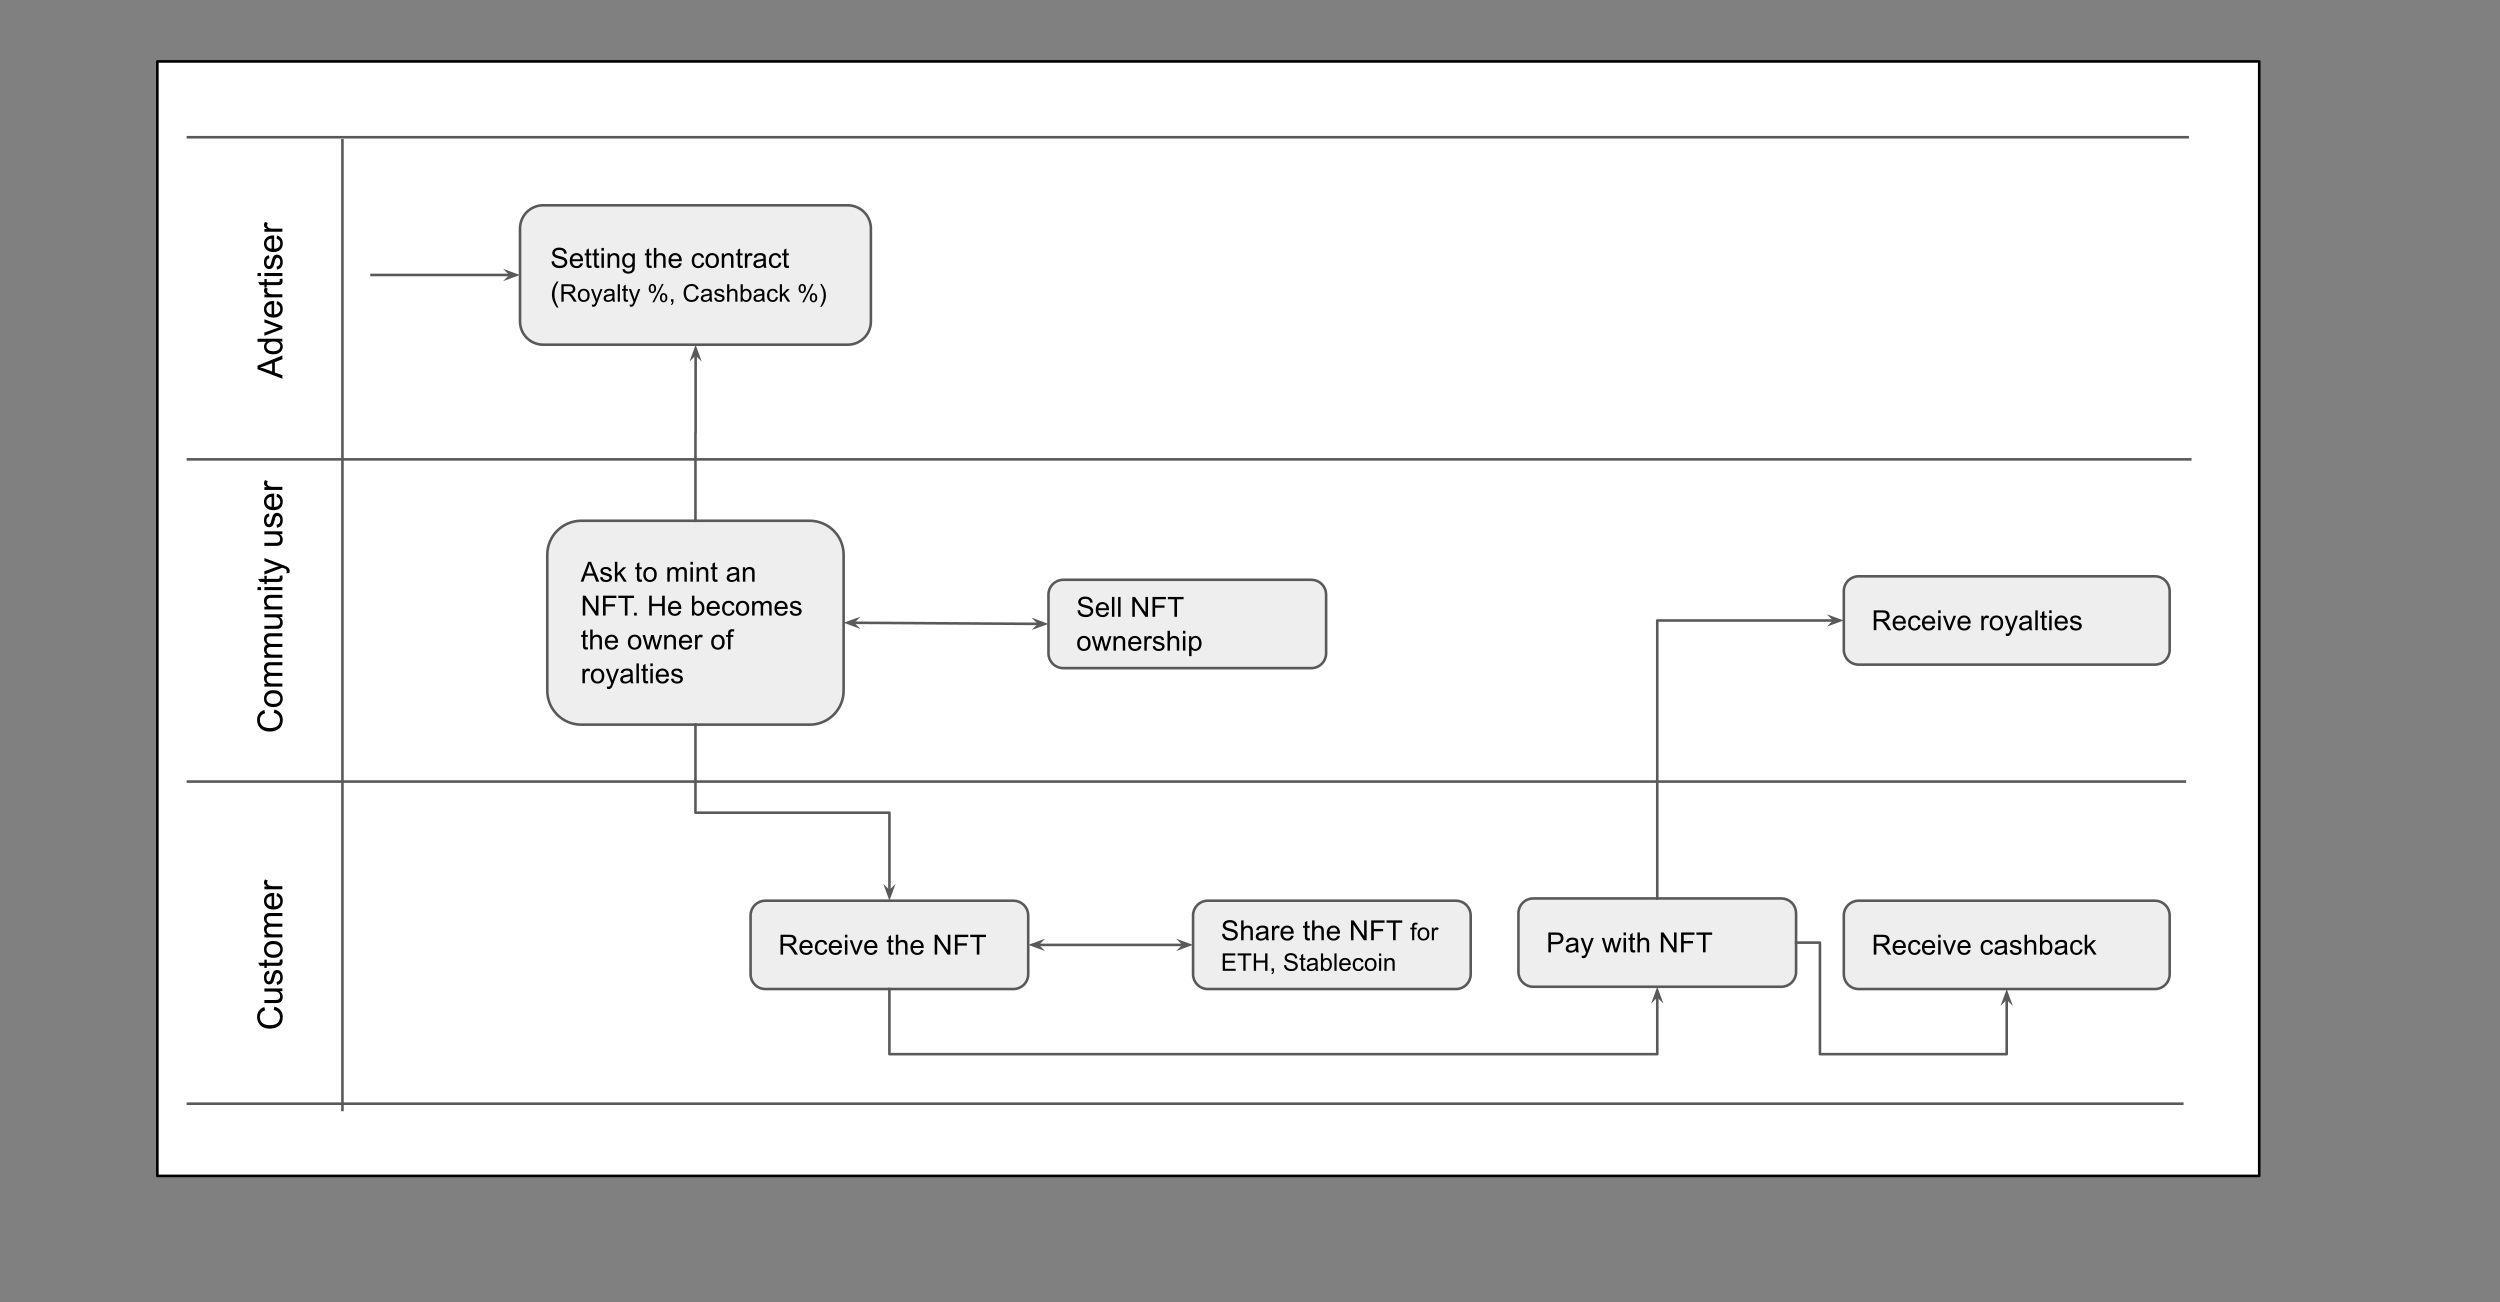 <?xml version="1.0" encoding="UTF-8" standalone="no"?>
<svg
   version="1.1"
   viewBox="0 0 960 500"
   fill="none"
   stroke="none"
   stroke-linecap="square"
   stroke-miterlimit="10"
   id="svg983"
   sodipodi:docname="network.svg"
   width="960"
   height="500"
   inkscape:version="1.1.1 (c3084ef, 2021-09-22)"
   xmlns:inkscape="http://www.inkscape.org/namespaces/inkscape"
   xmlns:sodipodi="http://sodipodi.sourceforge.net/DTD/sodipodi-0.dtd"
   xmlns="http://www.w3.org/2000/svg"
   xmlns:svg="http://www.w3.org/2000/svg">
  <rect x="0" y="0" width="960" height="500" fill="#808080" stroke="none"/>
  <defs
     id="defs987" />
  <sodipodi:namedview
     id="namedview985"
     pagecolor="#505050"
     bordercolor="#eeeeee"
     borderopacity="1"
     inkscape:pageshadow="0"
     inkscape:pageopacity="0"
     inkscape:pagecheckerboard="0"
     showgrid="false"
     height="500px"
     inkscape:zoom="0.99861111"
     inkscape:cx="480.1669"
     inkscape:cy="372.01669"
     inkscape:window-width="1312"
     inkscape:window-height="969"
     inkscape:window-x="186"
     inkscape:window-y="25"
     inkscape:window-maximized="0"
     inkscape:current-layer="svg983" />
  <clipPath
     id="p.0">
    <path
       d="M 0,0 H 960 V 720 H 0 Z"
       clip-rule="nonzero"
       id="path824" />
  </clipPath>
  <g
     clip-path="url(#p.0)"
     id="g981"
     transform="translate(36.05,-81.113)">
    <path
       fill="#000000"
       fill-opacity="0"
       d="M 0,0 H 960 V 720 H 0 Z"
       fill-rule="evenodd"
       id="path827" />
    <path
       fill="#ffffff"
       d="M 24.373,104.698 H 831.491 v 427.969 H 24.373 Z"
       fill-rule="evenodd"
       id="path829" />
    <path
       stroke="#000000"
       stroke-width="1"
       stroke-linejoin="round"
       stroke-linecap="butt"
       d="M 24.373,104.698 H 831.491 v 427.969 H 24.373 Z"
       fill-rule="evenodd"
       id="path831" />
    <path
       fill="#000000"
       fill-opacity="0"
       d="M 36.115,257.513 H 804.997"
       fill-rule="evenodd"
       id="path833" />
    <path
       stroke="#595959"
       stroke-width="1"
       stroke-linejoin="round"
       stroke-linecap="butt"
       d="M 36.115,257.513 H 804.997"
       fill-rule="evenodd"
       id="path835" />
    <path
       fill="#000000"
       fill-opacity="0"
       d="M 36.115,381.222 H 802.95"
       fill-rule="evenodd"
       id="path837" />
    <path
       stroke="#595959"
       stroke-width="1"
       stroke-linejoin="round"
       stroke-linecap="butt"
       d="M 36.115,381.222 H 802.95"
       fill-rule="evenodd"
       id="path839" />
    <path
       fill="#000000"
       fill-opacity="0"
       d="M 36.115,133.803 H 803.989"
       fill-rule="evenodd"
       id="path841" />
    <path
       stroke="#595959"
       stroke-width="1"
       stroke-linejoin="round"
       stroke-linecap="butt"
       d="M 36.115,133.803 H 803.989"
       fill-rule="evenodd"
       id="path843" />
    <path
       fill="#000000"
       fill-opacity="0"
       d="M 36.115,504.932 H 801.942"
       fill-rule="evenodd"
       id="path845" />
    <path
       stroke="#595959"
       stroke-width="1"
       stroke-linejoin="round"
       stroke-linecap="butt"
       d="M 36.115,504.932 H 801.942"
       fill-rule="evenodd"
       id="path847" />
    <path
       fill="#000000"
       fill-opacity="0"
       d="M 95.446,135 V 507.315"
       fill-rule="evenodd"
       id="path849" />
    <path
       stroke="#595959"
       stroke-width="1"
       stroke-linejoin="round"
       stroke-linecap="butt"
       d="M 95.446,135 V 507.315"
       fill-rule="evenodd"
       id="path851" />
    <path
       fill="#000000"
       fill-opacity="0"
       d="M 50.58,141.484 V 251.563 H 86.139 V 141.484 Z"
       fill-rule="evenodd"
       id="path853" />
    <path
       fill="#000000"
       d="m 72.38,226.537 -9.547,-3.656 v -1.359 l 9.547,-3.906 v 1.438 l -2.891,1.109 v 3.984 l 2.891,1.047 z m -3.922,-2.75 v -3.234 l -2.641,1 q -1.203,0.453 -1.969,0.672 0.906,0.188 1.812,0.516 z m 3.922,-11.515 h -0.875 q 1.031,0.656 1.031,1.938 0,0.812 -0.453,1.516 -0.453,0.688 -1.266,1.078 -0.828,0.375 -1.891,0.375 -1.031,0 -1.875,-0.344 -0.844,-0.344 -1.281,-1.031 -0.453,-0.703 -0.453,-1.547 0,-0.625 0.266,-1.109 0.25,-0.5 0.672,-0.797 h -3.422 v -1.172 h 9.547 z m -3.453,3.703 q 1.328,0 1.984,-0.562 0.656,-0.562 0.656,-1.328 0,-0.766 -0.625,-1.297 -0.625,-0.531 -1.906,-0.531 -1.422,0 -2.078,0.547 -0.672,0.547 -0.672,1.344 0,0.781 0.641,1.312 0.625,0.516 2,0.516 z m 3.453,-8.553 -6.906,2.625 v -1.234 l 4.141,-1.484 q 0.656,-0.234 1.391,-0.438 -0.547,-0.156 -1.312,-0.438 l -4.219,-1.531 v -1.219 l 6.906,2.625 z m -2.219,-9.477 0.141,-1.203 q 1.062,0.281 1.656,1.062 0.578,0.766 0.578,1.969 0,1.516 -0.938,2.406 -0.938,0.891 -2.609,0.891 -1.75,0 -2.703,-0.891 -0.969,-0.906 -0.969,-2.344 0,-1.391 0.938,-2.266 0.938,-0.875 2.656,-0.875 0.109,0 0.312,0 v 5.156 q 1.141,-0.062 1.75,-0.641 0.594,-0.578 0.594,-1.438 0,-0.656 -0.328,-1.109 -0.344,-0.453 -1.078,-0.719 z m -1.906,3.844 v -3.859 q -0.859,0.078 -1.297,0.438 -0.688,0.562 -0.688,1.453 0,0.812 0.547,1.359 0.531,0.547 1.438,0.609 z m 4.125,-6.506 H 65.474 v -1.062 h 1.047 q -0.734,-0.406 -0.969,-0.734 -0.234,-0.344 -0.234,-0.766 0,-0.594 0.375,-1.203 l 1.078,0.406 q -0.25,0.438 -0.25,0.859 0,0.391 0.234,0.703 0.234,0.297 0.641,0.422 0.625,0.203 1.359,0.203 h 3.625 z m -1.047,-7.016 1.031,-0.172 q 0.109,0.5 0.109,0.891 0,0.641 -0.203,1 -0.203,0.344 -0.531,0.484 -0.328,0.141 -1.391,0.141 h -3.969 v 0.859 H 65.474 v -0.859 h -1.719 l -0.703,-1.172 H 65.474 v -1.172 h 0.906 v 1.172 h 4.047 q 0.5,0 0.641,-0.047 0.141,-0.062 0.234,-0.203 0.078,-0.141 0.078,-0.406 0,-0.203 -0.047,-0.516 z m -7.141,-1.156 h -1.359 v -1.172 h 1.359 z m 8.188,0 H 65.474 v -1.172 h 6.906 z m -2.062,-2.477 -0.188,-1.156 q 0.703,-0.109 1.078,-0.547 0.359,-0.453 0.359,-1.25 0,-0.812 -0.328,-1.203 -0.328,-0.391 -0.766,-0.391 -0.391,0 -0.625,0.359 -0.156,0.234 -0.391,1.188 -0.328,1.297 -0.562,1.797 -0.25,0.484 -0.656,0.75 -0.422,0.25 -0.938,0.25 -0.453,0 -0.844,-0.203 -0.406,-0.219 -0.672,-0.578 -0.188,-0.281 -0.328,-0.75 -0.141,-0.469 -0.141,-1.016 0,-0.812 0.234,-1.422 0.234,-0.609 0.641,-0.906 0.391,-0.297 1.062,-0.406 l 0.156,1.141 q -0.531,0.078 -0.828,0.453 -0.312,0.375 -0.312,1.062 0,0.812 0.266,1.156 0.266,0.344 0.625,0.344 0.234,0 0.422,-0.141 0.188,-0.156 0.312,-0.453 0.062,-0.172 0.297,-1.031 0.328,-1.25 0.547,-1.734 0.203,-0.5 0.609,-0.781 0.406,-0.281 1,-0.281 0.594,0 1.109,0.344 0.516,0.344 0.797,1 0.281,0.641 0.281,1.453 0,1.344 -0.562,2.047 -0.562,0.703 -1.656,0.906 z m -0.156,-11.867 0.141,-1.203 q 1.062,0.281 1.656,1.062 0.578,0.766 0.578,1.969 0,1.516 -0.938,2.406 -0.938,0.891 -2.609,0.891 -1.75,0 -2.703,-0.891 -0.969,-0.906 -0.969,-2.344 0,-1.391 0.938,-2.266 0.938,-0.875 2.656,-0.875 0.109,0 0.312,0 v 5.156 q 1.141,-0.062 1.75,-0.641 0.594,-0.578 0.594,-1.438 0,-0.656 -0.328,-1.109 -0.344,-0.453 -1.078,-0.719 z m -1.906,3.844 v -3.859 q -0.859,0.078 -1.297,0.438 -0.688,0.562 -0.688,1.453 0,0.812 0.547,1.359 0.531,0.547 1.438,0.609 z m 4.125,-6.506 H 65.474 v -1.062 h 1.047 q -0.734,-0.406 -0.969,-0.734 -0.234,-0.344 -0.234,-0.766 0,-0.594 0.375,-1.203 l 1.078,0.406 q -0.25,0.438 -0.25,0.859 0,0.391 0.234,0.703 0.234,0.297 0.641,0.422 0.625,0.203 1.359,0.203 h 3.625 z"
       fill-rule="nonzero"
       id="path855" />
    <path
       fill="#000000"
       fill-opacity="0"
       d="M 50.58,250 V 378.346 H 86.139 V 250 Z"
       fill-rule="evenodd"
       id="path857" />
    <path
       fill="#000000"
       d="m 69.036,354.858 0.312,-1.266 q 1.562,0.391 2.375,1.422 0.812,1.031 0.812,2.531 0,1.531 -0.625,2.5 -0.625,0.969 -1.812,1.484 -1.188,0.5 -2.562,0.5 -1.484,0 -2.594,-0.562 -1.109,-0.578 -1.688,-1.625 -0.578,-1.062 -0.578,-2.328 0,-1.422 0.734,-2.391 0.719,-0.984 2.047,-1.375 l 0.297,1.25 q -1.047,0.328 -1.516,0.969 -0.484,0.625 -0.484,1.578 0,1.094 0.531,1.844 0.531,0.734 1.422,1.031 0.875,0.297 1.828,0.297 1.219,0 2.125,-0.344 0.906,-0.359 1.359,-1.109 0.438,-0.75 0.438,-1.625 0,-1.062 -0.609,-1.797 -0.609,-0.734 -1.812,-0.984 z m -0.109,-2.235 q -1.922,0 -2.844,-1.078 -0.766,-0.891 -0.766,-2.172 0,-1.422 0.938,-2.328 0.922,-0.906 2.578,-0.906 1.328,0 2.094,0.406 0.766,0.391 1.188,1.156 0.422,0.766 0.422,1.672 0,1.453 -0.922,2.359 -0.938,0.891 -2.688,0.891 z m 0,-1.203 q 1.328,0 1.984,-0.578 0.656,-0.594 0.656,-1.469 0,-0.875 -0.656,-1.453 -0.672,-0.578 -2.031,-0.578 -1.281,0 -1.938,0.594 -0.656,0.578 -0.656,1.438 0,0.875 0.656,1.469 0.656,0.578 1.984,0.578 z m 3.453,-6.647 H 65.474 v -1.047 h 0.969 q -0.516,-0.328 -0.812,-0.859 -0.312,-0.547 -0.312,-1.234 0,-0.781 0.312,-1.266 0.312,-0.484 0.891,-0.688 -1.203,-0.828 -1.203,-2.141 0,-1.031 0.578,-1.578 0.562,-0.562 1.734,-0.562 h 4.75 v 1.172 h -4.359 q -0.703,0 -1,0.125 -0.312,0.109 -0.5,0.406 -0.188,0.297 -0.188,0.703 0,0.719 0.484,1.203 0.484,0.484 1.547,0.484 h 4.016 v 1.172 h -4.484 q -0.781,0 -1.172,0.297 -0.391,0.281 -0.391,0.922 0,0.5 0.266,0.922 0.25,0.422 0.75,0.609 0.5,0.188 1.453,0.188 h 3.578 z m 0,-11.102 H 65.474 v -1.047 h 0.969 q -0.516,-0.328 -0.812,-0.859 -0.312,-0.547 -0.312,-1.234 0,-0.781 0.312,-1.266 0.312,-0.484 0.891,-0.688 -1.203,-0.828 -1.203,-2.141 0,-1.031 0.578,-1.578 0.562,-0.562 1.734,-0.562 h 4.75 v 1.172 h -4.359 q -0.703,0 -1,0.125 -0.312,0.109 -0.5,0.406 -0.188,0.297 -0.188,0.703 0,0.719 0.484,1.203 0.484,0.484 1.547,0.484 h 4.016 v 1.172 h -4.484 q -0.781,0 -1.172,0.297 -0.391,0.281 -0.391,0.922 0,0.5 0.266,0.922 0.25,0.422 0.75,0.609 0.5,0.188 1.453,0.188 h 3.578 z m 0,-15.634 h -1.016 q 1.172,0.812 1.172,2.188 0,0.609 -0.234,1.141 -0.234,0.531 -0.578,0.797 -0.359,0.25 -0.875,0.359 -0.344,0.062 -1.094,0.062 H 65.474 v -1.172 h 3.828 q 0.922,0 1.234,-0.062 0.469,-0.109 0.734,-0.469 0.25,-0.359 0.25,-0.891 0,-0.516 -0.266,-0.984 -0.266,-0.469 -0.734,-0.656 -0.469,-0.188 -1.344,-0.188 H 65.474 v -1.172 h 6.906 z m 0,-2.881 H 65.474 v -1.062 h 0.984 q -1.141,-0.75 -1.141,-2.188 0,-0.625 0.219,-1.156 0.219,-0.531 0.594,-0.781 0.359,-0.266 0.859,-0.375 0.328,-0.062 1.141,-0.062 h 4.25 v 1.172 h -4.203 q -0.719,0 -1.062,0.141 -0.359,0.141 -0.562,0.484 -0.219,0.344 -0.219,0.812 0,0.75 0.469,1.297 0.469,0.547 1.797,0.547 h 3.781 z m -8.188,-7.428 h -1.359 v -1.172 h 1.359 z m 8.188,0 H 65.474 v -1.172 h 6.906 z m -1.047,-5.508 1.031,-0.172 q 0.109,0.5 0.109,0.891 0,0.641 -0.203,1 -0.203,0.344 -0.531,0.484 -0.328,0.141 -1.391,0.141 h -3.969 v 0.859 H 65.474 v -0.859 h -1.719 l -0.703,-1.172 H 65.474 v -1.172 h 0.906 v 1.172 h 4.047 q 0.5,0 0.641,-0.047 0.141,-0.062 0.234,-0.203 0.078,-0.141 0.078,-0.406 0,-0.203 -0.047,-0.516 z m 3.703,-1.094 -1.094,0.125 q 0.109,-0.375 0.109,-0.656 0,-0.391 -0.141,-0.625 -0.125,-0.234 -0.359,-0.391 -0.172,-0.109 -0.875,-0.359 -0.094,-0.031 -0.281,-0.109 l -6.922,2.625 v -1.266 l 4,-1.438 q 0.766,-0.281 1.594,-0.5 -0.797,-0.203 -1.578,-0.469 L 65.474,296.579 v -1.172 l 7.016,2.625 q 1.141,0.422 1.578,0.656 0.578,0.312 0.844,0.719 0.281,0.406 0.281,0.969 0,0.328 -0.156,0.75 z m -2.656,-14.945 h -1.016 q 1.172,0.812 1.172,2.188 0,0.609 -0.234,1.141 -0.234,0.531 -0.578,0.797 -0.359,0.25 -0.875,0.359 -0.344,0.062 -1.094,0.062 H 65.474 v -1.172 h 3.828 q 0.922,0 1.234,-0.062 0.469,-0.109 0.734,-0.469 0.25,-0.359 0.25,-0.891 0,-0.516 -0.266,-0.984 -0.266,-0.469 -0.734,-0.656 -0.469,-0.188 -1.344,-0.188 H 65.474 V 285.134 h 6.906 z m -2.062,-2.412 -0.188,-1.156 q 0.703,-0.109 1.078,-0.547 0.359,-0.453 0.359,-1.25 0,-0.812 -0.328,-1.203 -0.328,-0.391 -0.766,-0.391 -0.391,0 -0.625,0.359 -0.156,0.234 -0.391,1.188 -0.328,1.297 -0.562,1.797 -0.25,0.484 -0.656,0.75 -0.422,0.25 -0.938,0.25 -0.453,0 -0.844,-0.203 -0.406,-0.219 -0.672,-0.578 -0.188,-0.281 -0.328,-0.75 -0.141,-0.469 -0.141,-1.016 0,-0.812 0.234,-1.422 0.234,-0.609 0.641,-0.906 0.391,-0.297 1.062,-0.406 l 0.156,1.141 q -0.531,0.078 -0.828,0.453 -0.312,0.375 -0.312,1.062 0,0.812 0.266,1.156 0.266,0.344 0.625,0.344 0.234,0 0.422,-0.141 0.188,-0.156 0.312,-0.453 0.062,-0.172 0.297,-1.031 0.328,-1.25 0.547,-1.734 0.203,-0.5 0.609,-0.781 0.406,-0.281 1,-0.281 0.594,0 1.109,0.344 0.516,0.344 0.797,1 0.281,0.641 0.281,1.453 0,1.344 -0.562,2.047 -0.562,0.703 -1.656,0.906 z m -0.156,-11.867 0.141,-1.203 q 1.062,0.281 1.656,1.062 0.578,0.766 0.578,1.969 0,1.516 -0.938,2.406 -0.938,0.891 -2.609,0.891 -1.75,0 -2.703,-0.891 -0.969,-0.906 -0.969,-2.344 0,-1.391 0.938,-2.266 0.938,-0.875 2.656,-0.875 0.109,0 0.312,0 v 5.156 q 1.141,-0.062 1.75,-0.641 0.594,-0.578 0.594,-1.438 0,-0.656 -0.328,-1.109 -0.344,-0.453 -1.078,-0.719 z m -1.906,3.844 v -3.859 q -0.859,0.078 -1.297,0.438 -0.688,0.562 -0.688,1.453 0,0.812 0.547,1.359 0.531,0.547 1.438,0.609 z m 4.125,-6.506 H 65.474 v -1.062 h 1.047 q -0.734,-0.406 -0.969,-0.734 -0.234,-0.344 -0.234,-0.766 0,-0.594 0.375,-1.203 l 1.078,0.406 q -0.25,0.438 -0.25,0.859 0,0.391 0.234,0.703 0.234,0.297 0.641,0.422 0.625,0.203 1.359,0.203 h 3.625 z"
       fill-rule="nonzero"
       id="path859" />
    <path
       fill="#000000"
       fill-opacity="0"
       d="m 50.58,402.117 v 83.654 H 86.139 V 402.117 Z"
       fill-rule="evenodd"
       id="path861" />
    <path
       fill="#000000"
       d="m 69.036,468.942 0.312,-1.266 q 1.562,0.391 2.375,1.422 0.812,1.031 0.812,2.531 0,1.531 -0.625,2.5 -0.625,0.969 -1.812,1.484 -1.188,0.5 -2.562,0.5 -1.484,0 -2.594,-0.562 -1.109,-0.578 -1.688,-1.625 -0.578,-1.062 -0.578,-2.328 0,-1.422 0.734,-2.391 0.719,-0.984 2.047,-1.375 l 0.297,1.25 q -1.047,0.328 -1.516,0.969 -0.484,0.625 -0.484,1.578 0,1.094 0.531,1.844 0.531,0.734 1.422,1.031 0.875,0.297 1.828,0.297 1.219,0 2.125,-0.344 0.906,-0.359 1.359,-1.109 0.438,-0.75 0.438,-1.625 0,-1.062 -0.609,-1.797 -0.609,-0.734 -1.812,-0.984 z m 3.344,-7.203 h -1.016 q 1.172,0.812 1.172,2.188 0,0.609 -0.234,1.141 -0.234,0.531 -0.578,0.797 -0.359,0.25 -0.875,0.359 -0.344,0.062 -1.094,0.062 H 65.474 v -1.172 h 3.828 q 0.922,0 1.234,-0.062 0.469,-0.109 0.734,-0.469 0.25,-0.359 0.25,-0.891 0,-0.516 -0.266,-0.984 -0.266,-0.469 -0.734,-0.656 -0.469,-0.188 -1.344,-0.188 H 65.474 v -1.172 h 6.906 z m -2.062,-2.412 -0.188,-1.156 q 0.703,-0.109 1.078,-0.547 0.359,-0.453 0.359,-1.25 0,-0.812 -0.328,-1.203 -0.328,-0.391 -0.766,-0.391 -0.391,0 -0.625,0.359 -0.156,0.234 -0.391,1.188 -0.328,1.297 -0.562,1.797 -0.25,0.484 -0.656,0.75 -0.422,0.25 -0.938,0.25 -0.453,0 -0.844,-0.203 -0.406,-0.219 -0.672,-0.578 -0.188,-0.281 -0.328,-0.75 -0.141,-0.469 -0.141,-1.016 0,-0.812 0.234,-1.422 0.234,-0.609 0.641,-0.906 0.391,-0.297 1.062,-0.406 l 0.156,1.141 q -0.531,0.078 -0.828,0.453 -0.312,0.375 -0.312,1.062 0,0.812 0.266,1.156 0.266,0.344 0.625,0.344 0.234,0 0.422,-0.141 0.188,-0.156 0.312,-0.453 0.062,-0.172 0.297,-1.031 0.328,-1.25 0.547,-1.734 0.203,-0.5 0.609,-0.781 0.406,-0.281 1,-0.281 0.594,0 1.109,0.344 0.516,0.344 0.797,1 0.281,0.641 0.281,1.453 0,1.344 -0.562,2.047 -0.562,0.703 -1.656,0.906 z m 1.016,-9.695 1.031,-0.172 q 0.109,0.5 0.109,0.891 0,0.641 -0.203,1 -0.203,0.344 -0.531,0.484 -0.328,0.141 -1.391,0.141 h -3.969 v 0.859 H 65.474 v -0.859 h -1.719 l -0.703,-1.172 H 65.474 v -1.172 h 0.906 v 1.172 h 4.047 q 0.5,0 0.641,-0.047 0.141,-0.062 0.234,-0.203 0.078,-0.141 0.078,-0.406 0,-0.203 -0.047,-0.516 z m -2.406,-0.703 q -1.922,0 -2.844,-1.078 -0.766,-0.891 -0.766,-2.172 0,-1.422 0.938,-2.328 0.922,-0.906 2.578,-0.906 1.328,0 2.094,0.406 0.766,0.391 1.188,1.156 0.422,0.766 0.422,1.672 0,1.453 -0.922,2.359 -0.938,0.891 -2.688,0.891 z m 0,-1.203 q 1.328,0 1.984,-0.578 0.656,-0.594 0.656,-1.469 0,-0.875 -0.656,-1.453 -0.672,-0.578 -2.031,-0.578 -1.281,0 -1.938,0.594 -0.656,0.578 -0.656,1.438 0,0.875 0.656,1.469 0.656,0.578 1.984,0.578 z m 3.453,-6.647 H 65.474 v -1.047 h 0.969 q -0.516,-0.328 -0.812,-0.859 -0.312,-0.547 -0.312,-1.234 0,-0.781 0.312,-1.266 0.312,-0.484 0.891,-0.688 -1.203,-0.828 -1.203,-2.141 0,-1.031 0.578,-1.578 0.562,-0.562 1.734,-0.562 h 4.75 v 1.172 h -4.359 q -0.703,0 -1,0.125 -0.312,0.109 -0.5,0.406 -0.188,0.297 -0.188,0.703 0,0.719 0.484,1.203 0.484,0.484 1.547,0.484 h 4.016 v 1.172 h -4.484 q -0.781,0 -1.172,0.297 -0.391,0.281 -0.391,0.922 0,0.5 0.266,0.922 0.25,0.422 0.75,0.609 0.5,0.188 1.453,0.188 h 3.578 z m -2.219,-15.837 0.141,-1.203 q 1.062,0.281 1.656,1.062 0.578,0.766 0.578,1.969 0,1.516 -0.938,2.406 -0.938,0.891 -2.609,0.891 -1.75,0 -2.703,-0.891 -0.969,-0.906 -0.969,-2.344 0,-1.391 0.938,-2.266 0.938,-0.875 2.656,-0.875 0.109,0 0.312,0 v 5.156 q 1.141,-0.062 1.75,-0.641 0.594,-0.578 0.594,-1.438 0,-0.656 -0.328,-1.109 -0.344,-0.453 -1.078,-0.719 z m -1.906,3.844 v -3.859 q -0.859,0.078 -1.297,0.438 -0.688,0.562 -0.688,1.453 0,0.812 0.547,1.359 0.531,0.547 1.438,0.609 z m 4.125,-6.506 H 65.474 v -1.062 h 1.047 q -0.734,-0.406 -0.969,-0.734 -0.234,-0.344 -0.234,-0.766 0,-0.594 0.375,-1.203 l 1.078,0.406 q -0.25,0.438 -0.25,0.859 0,0.391 0.234,0.703 0.234,0.297 0.641,0.422 0.625,0.203 1.359,0.203 h 3.625 z"
       fill-rule="nonzero"
       id="path863" />
    <path
       fill="#eeeeee"
       d="m 163.635,168.861 v 0 c 0,-4.929 3.995,-8.924 8.924,-8.924 h 116.892 c 2.367,0 4.637,0.94 6.31,2.614 1.674,1.674 2.614,3.943 2.614,6.31 v 35.695 c 0,4.929 -3.995,8.924 -8.924,8.924 H 172.559 v 0 c -4.929,0 -8.924,-3.995 -8.924,-8.924 z"
       fill-rule="evenodd"
       id="path865" />
    <path
       stroke="#595959"
       stroke-width="1"
       stroke-linejoin="round"
       stroke-linecap="butt"
       d="m 163.635,168.861 v 0 c 0,-4.929 3.995,-8.924 8.924,-8.924 h 116.892 c 2.367,0 4.637,0.94 6.31,2.614 1.674,1.674 2.614,3.943 2.614,6.31 v 35.695 c 0,4.929 -3.995,8.924 -8.924,8.924 H 172.559 v 0 c -4.929,0 -8.924,-3.995 -8.924,-8.924 z"
       fill-rule="evenodd"
       id="path867" />
    <path
       fill="#000000"
       d="m 175.733,181.496 0.953,-0.078 q 0.062,0.562 0.312,0.938 0.25,0.359 0.766,0.594 0.516,0.219 1.172,0.219 0.578,0 1.016,-0.172 0.438,-0.172 0.656,-0.469 0.219,-0.297 0.219,-0.656 0,-0.359 -0.219,-0.625 -0.203,-0.266 -0.672,-0.438 -0.312,-0.125 -1.359,-0.375 -1.047,-0.25 -1.469,-0.484 -0.547,-0.281 -0.828,-0.703 -0.266,-0.422 -0.266,-0.953 0,-0.578 0.328,-1.078 0.328,-0.5 0.953,-0.766 0.641,-0.266 1.406,-0.266 0.844,0 1.484,0.281 0.656,0.266 1,0.797 0.359,0.531 0.391,1.203 l -0.969,0.078 q -0.078,-0.719 -0.531,-1.094 -0.453,-0.375 -1.328,-0.375 -0.922,0 -1.344,0.344 -0.406,0.328 -0.406,0.812 0,0.406 0.297,0.672 0.281,0.266 1.516,0.547 1.234,0.281 1.688,0.484 0.672,0.312 0.984,0.781 0.312,0.469 0.312,1.078 0,0.609 -0.344,1.156 -0.344,0.531 -1,0.828 -0.656,0.297 -1.469,0.297 -1.047,0 -1.75,-0.297 -0.688,-0.297 -1.094,-0.906 -0.391,-0.609 -0.406,-1.375 z m 11.108,0.672 0.969,0.125 q -0.234,0.844 -0.859,1.312 -0.609,0.469 -1.578,0.469 -1.203,0 -1.922,-0.75 -0.703,-0.75 -0.703,-2.094 0,-1.391 0.719,-2.156 0.719,-0.781 1.859,-0.781 1.109,0 1.812,0.766 0.703,0.75 0.703,2.125 0,0.078 0,0.234 h -4.125 q 0.047,0.922 0.516,1.406 0.469,0.484 1.156,0.484 0.516,0 0.875,-0.266 0.359,-0.281 0.578,-0.875 z m -3.078,-1.516 h 3.094 q -0.062,-0.688 -0.359,-1.047 -0.453,-0.531 -1.156,-0.531 -0.641,0 -1.094,0.438 -0.438,0.422 -0.484,1.141 z m 7.27,2.453 0.125,0.828 q -0.391,0.094 -0.703,0.094 -0.5,0 -0.781,-0.156 -0.281,-0.172 -0.406,-0.438 -0.109,-0.266 -0.109,-1.109 v -3.172 h -0.688 v -0.734 h 0.688 v -1.359 l 0.938,-0.562 v 1.922 h 0.938 v 0.734 h -0.938 v 3.234 q 0,0.391 0.047,0.516 0.047,0.109 0.156,0.188 0.109,0.062 0.328,0.062 0.156,0 0.406,-0.047 z m 2.961,0 0.125,0.828 q -0.391,0.094 -0.703,0.094 -0.5,0 -0.781,-0.156 -0.281,-0.172 -0.406,-0.438 -0.109,-0.266 -0.109,-1.109 v -3.172 h -0.688 v -0.734 h 0.688 v -1.359 l 0.938,-0.562 v 1.922 h 0.938 v 0.734 h -0.938 v 3.234 q 0,0.391 0.047,0.516 0.047,0.109 0.156,0.188 0.109,0.062 0.328,0.062 0.156,0 0.406,-0.047 z m 0.914,-5.703 v -1.078 h 0.938 v 1.078 z m 0,6.547 v -5.531 h 0.938 v 5.531 z m 2.367,0 v -5.531 h 0.844 v 0.797 q 0.609,-0.922 1.75,-0.922 0.5,0 0.922,0.188 0.422,0.172 0.625,0.469 0.219,0.297 0.297,0.688 0.047,0.266 0.047,0.922 v 3.391 h -0.938 v -3.359 q 0,-0.578 -0.109,-0.859 -0.109,-0.281 -0.391,-0.453 -0.266,-0.172 -0.641,-0.172 -0.594,0 -1.031,0.391 -0.438,0.375 -0.438,1.438 v 3.016 z m 5.755,0.453 0.906,0.141 q 0.062,0.422 0.328,0.609 0.344,0.266 0.938,0.266 0.656,0 1,-0.266 0.359,-0.25 0.484,-0.719 0.078,-0.297 0.078,-1.203 -0.625,0.719 -1.531,0.719 -1.141,0 -1.766,-0.812 -0.625,-0.828 -0.625,-1.984 0,-0.781 0.281,-1.453 0.297,-0.672 0.828,-1.031 0.547,-0.375 1.281,-0.375 0.984,0 1.609,0.797 v -0.672 h 0.875 v 4.781 q 0,1.297 -0.266,1.828 -0.266,0.547 -0.844,0.859 -0.562,0.312 -1.391,0.312 -0.984,0 -1.594,-0.453 -0.609,-0.438 -0.594,-1.344 z m 0.781,-3.312 q 0,1.078 0.422,1.578 0.438,0.5 1.078,0.5 0.656,0 1.094,-0.484 0.438,-0.5 0.438,-1.562 0,-1.016 -0.453,-1.531 -0.453,-0.516 -1.094,-0.516 -0.609,0 -1.047,0.516 -0.438,0.5 -0.438,1.5 z m 10.325,2.016 0.125,0.828 q -0.391,0.094 -0.703,0.094 -0.5,0 -0.781,-0.156 -0.281,-0.172 -0.406,-0.438 -0.109,-0.266 -0.109,-1.109 v -3.172 h -0.688 v -0.734 h 0.688 v -1.359 l 0.938,-0.562 v 1.922 h 0.938 v 0.734 h -0.938 v 3.234 q 0,0.391 0.047,0.516 0.047,0.109 0.156,0.188 0.109,0.062 0.328,0.062 0.156,0 0.406,-0.047 z m 0.914,0.844 v -7.625 h 0.938 v 2.734 q 0.656,-0.766 1.656,-0.766 0.609,0 1.062,0.25 0.453,0.234 0.641,0.672 0.203,0.422 0.203,1.234 v 3.5 h -0.938 v -3.5 q 0,-0.703 -0.312,-1.016 -0.297,-0.328 -0.859,-0.328 -0.406,0 -0.781,0.219 -0.359,0.219 -0.516,0.594 -0.156,0.359 -0.156,1.016 v 3.016 z m 9.708,-1.781 0.969,0.125 q -0.234,0.844 -0.859,1.312 -0.609,0.469 -1.578,0.469 -1.203,0 -1.922,-0.75 -0.703,-0.75 -0.703,-2.094 0,-1.391 0.719,-2.156 0.719,-0.781 1.859,-0.781 1.109,0 1.812,0.766 0.703,0.75 0.703,2.125 0,0.078 0,0.234 h -4.125 q 0.047,0.922 0.516,1.406 0.469,0.484 1.156,0.484 0.516,0 0.875,-0.266 0.359,-0.281 0.578,-0.875 z m -3.078,-1.516 h 3.094 q -0.062,-0.688 -0.359,-1.047 -0.453,-0.531 -1.156,-0.531 -0.641,0 -1.094,0.438 -0.438,0.422 -0.484,1.141 z m 11.793,1.266 0.922,0.125 q -0.156,0.953 -0.781,1.5 -0.625,0.531 -1.531,0.531 -1.125,0 -1.812,-0.734 -0.688,-0.75 -0.688,-2.125 0,-0.906 0.297,-1.578 0.297,-0.672 0.891,-1 0.609,-0.344 1.328,-0.344 0.891,0 1.469,0.469 0.578,0.453 0.734,1.281 l -0.906,0.141 q -0.141,-0.547 -0.469,-0.828 -0.328,-0.281 -0.797,-0.281 -0.703,0 -1.156,0.516 -0.438,0.5 -0.438,1.594 0,1.109 0.422,1.625 0.438,0.5 1.125,0.5 0.547,0 0.906,-0.344 0.375,-0.344 0.484,-1.047 z m 1.375,-0.734 q 0,-1.531 0.844,-2.266 0.719,-0.625 1.734,-0.625 1.141,0 1.859,0.75 0.734,0.75 0.734,2.062 0,1.062 -0.328,1.688 -0.312,0.609 -0.922,0.953 -0.609,0.328 -1.344,0.328 -1.156,0 -1.875,-0.734 -0.703,-0.75 -0.703,-2.156 z m 0.953,0 q 0,1.062 0.469,1.594 0.469,0.531 1.156,0.531 0.703,0 1.156,-0.531 0.469,-0.531 0.469,-1.625 0,-1.016 -0.469,-1.547 -0.453,-0.531 -1.156,-0.531 -0.688,0 -1.156,0.531 -0.469,0.516 -0.469,1.578 z m 5.317,2.766 v -5.531 h 0.844 v 0.797 q 0.609,-0.922 1.75,-0.922 0.5,0 0.922,0.188 0.422,0.172 0.625,0.469 0.219,0.297 0.297,0.688 0.047,0.266 0.047,0.922 v 3.391 h -0.938 v -3.359 q 0,-0.578 -0.109,-0.859 -0.109,-0.281 -0.391,-0.453 -0.266,-0.172 -0.641,-0.172 -0.594,0 -1.031,0.391 -0.438,0.375 -0.438,1.438 v 3.016 z m 7.973,-0.844 0.125,0.828 q -0.391,0.094 -0.703,0.094 -0.5,0 -0.781,-0.156 -0.281,-0.172 -0.406,-0.438 -0.109,-0.266 -0.109,-1.109 v -3.172 h -0.688 v -0.734 h 0.688 v -1.359 l 0.938,-0.562 v 1.922 h 0.938 v 0.734 h -0.938 v 3.234 q 0,0.391 0.047,0.516 0.047,0.109 0.156,0.188 0.109,0.062 0.328,0.062 0.156,0 0.406,-0.047 z m 0.898,0.844 v -5.531 h 0.844 v 0.844 q 0.328,-0.594 0.594,-0.781 0.281,-0.188 0.609,-0.188 0.469,0 0.953,0.312 l -0.312,0.859 q -0.344,-0.203 -0.688,-0.203 -0.312,0 -0.562,0.188 -0.234,0.188 -0.344,0.516 -0.156,0.5 -0.156,1.094 v 2.891 z m 7.174,-0.688 q -0.531,0.453 -1.016,0.641 -0.469,0.172 -1.016,0.172 -0.922,0 -1.406,-0.438 -0.484,-0.453 -0.484,-1.141 0,-0.406 0.172,-0.734 0.188,-0.344 0.484,-0.547 0.312,-0.203 0.688,-0.312 0.266,-0.062 0.828,-0.141 1.125,-0.125 1.672,-0.312 0,-0.203 0,-0.25 0,-0.578 -0.266,-0.812 -0.359,-0.312 -1.062,-0.312 -0.656,0 -0.984,0.234 -0.312,0.234 -0.453,0.812 l -0.922,-0.125 q 0.125,-0.578 0.406,-0.938 0.297,-0.375 0.828,-0.562 0.547,-0.203 1.25,-0.203 0.719,0 1.156,0.172 0.438,0.172 0.641,0.422 0.219,0.25 0.297,0.641 0.047,0.234 0.047,0.859 v 1.25 q 0,1.297 0.062,1.656 0.062,0.344 0.234,0.656 h -0.969 q -0.156,-0.297 -0.188,-0.688 z m -0.078,-2.078 q -0.516,0.203 -1.531,0.344 -0.578,0.078 -0.828,0.188 -0.234,0.109 -0.359,0.312 -0.125,0.188 -0.125,0.438 0,0.375 0.281,0.625 0.281,0.25 0.828,0.25 0.531,0 0.953,-0.234 0.422,-0.234 0.625,-0.656 0.156,-0.312 0.156,-0.938 z m 6.005,0.734 0.922,0.125 q -0.156,0.953 -0.781,1.5 -0.625,0.531 -1.531,0.531 -1.125,0 -1.812,-0.734 -0.688,-0.75 -0.688,-2.125 0,-0.906 0.297,-1.578 0.297,-0.672 0.891,-1 0.609,-0.344 1.328,-0.344 0.891,0 1.469,0.469 0.578,0.453 0.734,1.281 l -0.906,0.141 q -0.141,-0.547 -0.469,-0.828 -0.328,-0.281 -0.797,-0.281 -0.703,0 -1.156,0.516 -0.438,0.5 -0.438,1.594 0,1.109 0.422,1.625 0.438,0.5 1.125,0.5 0.547,0 0.906,-0.344 0.375,-0.344 0.484,-1.047 z m 3.766,1.188 0.125,0.828 q -0.391,0.094 -0.703,0.094 -0.5,0 -0.781,-0.156 -0.281,-0.172 -0.406,-0.438 -0.109,-0.266 -0.109,-1.109 v -3.172 h -0.688 v -0.734 h 0.688 v -1.359 l 0.938,-0.562 v 1.922 h 0.938 v 0.734 h -0.938 v 3.234 q 0,0.391 0.047,0.516 0.047,0.109 0.156,0.188 0.109,0.062 0.328,0.062 0.156,0 0.406,-0.047 z"
       fill-rule="nonzero"
       id="path869" />
    <path
       fill="#000000"
       d="m 177.749,199.199 q -0.781,-0.984 -1.328,-2.297 -0.531,-1.312 -0.531,-2.719 0,-1.234 0.406,-2.375 0.469,-1.312 1.453,-2.625 h 0.656 q -0.625,1.094 -0.828,1.547 -0.312,0.719 -0.5,1.5 -0.219,0.984 -0.219,1.969 0,2.5 1.547,5 z"
       fill-rule="nonzero"
       id="path871" />
    <path
       fill="#000000"
       d="m 179.532,196.949 v -6.672 h 2.953 q 0.906,0 1.359,0.188 0.469,0.172 0.75,0.625 0.281,0.453 0.281,1 0,0.719 -0.469,1.203 -0.453,0.484 -1.422,0.625 0.359,0.156 0.531,0.328 0.391,0.359 0.734,0.891 l 1.172,1.812 h -1.125 l -0.875,-1.391 q -0.391,-0.594 -0.641,-0.906 -0.25,-0.328 -0.453,-0.453 -0.188,-0.141 -0.391,-0.188 -0.156,-0.031 -0.5,-0.031 h -1.031 v 2.969 z m 0.875,-3.734 h 1.906 q 0.609,0 0.953,-0.125 0.344,-0.125 0.516,-0.391 0.172,-0.281 0.172,-0.609 0,-0.469 -0.344,-0.766 -0.344,-0.312 -1.078,-0.312 h -2.125 z m 5.44,1.312 q 0,-1.344 0.75,-1.984 0.625,-0.547 1.516,-0.547 1,0 1.625,0.656 0.641,0.656 0.641,1.812 0,0.938 -0.281,1.469 -0.281,0.531 -0.812,0.828 -0.531,0.297 -1.172,0.297 -1.016,0 -1.641,-0.641 -0.625,-0.656 -0.625,-1.891 z m 0.844,0 q 0,0.938 0.406,1.406 0.406,0.453 1.016,0.453 0.609,0 1.016,-0.469 0.406,-0.469 0.406,-1.422 0,-0.891 -0.406,-1.344 -0.406,-0.469 -1.016,-0.469 -0.609,0 -1.016,0.469 -0.406,0.453 -0.406,1.375 z m 4.61,4.281 -0.094,-0.766 q 0.266,0.078 0.469,0.078 0.281,0 0.438,-0.094 0.172,-0.094 0.266,-0.266 0.078,-0.109 0.25,-0.609 0.031,-0.062 0.078,-0.188 l -1.828,-4.859 h 0.875 l 1.016,2.812 q 0.188,0.531 0.344,1.109 0.141,-0.562 0.344,-1.094 l 1.031,-2.828 h 0.812 l -1.844,4.922 q -0.281,0.797 -0.453,1.094 -0.219,0.406 -0.5,0.594 -0.281,0.203 -0.672,0.203 -0.234,0 -0.531,-0.109 z m 7.852,-2.453 q -0.453,0.391 -0.875,0.547 -0.422,0.156 -0.906,0.156 -0.797,0 -1.219,-0.391 -0.422,-0.391 -0.422,-1 0,-0.344 0.156,-0.641 0.156,-0.297 0.422,-0.469 0.266,-0.188 0.594,-0.281 0.234,-0.062 0.719,-0.109 1,-0.125 1.469,-0.281 0,-0.172 0,-0.219 0,-0.5 -0.234,-0.703 -0.312,-0.281 -0.922,-0.281 -0.578,0 -0.859,0.203 -0.281,0.203 -0.406,0.719 l -0.797,-0.109 q 0.109,-0.516 0.359,-0.828 0.25,-0.328 0.719,-0.5 0.469,-0.172 1.094,-0.172 0.625,0 1,0.156 0.391,0.141 0.578,0.359 0.188,0.219 0.25,0.562 0.047,0.203 0.047,0.75 v 1.094 q 0,1.141 0.047,1.453 0.062,0.297 0.219,0.578 h -0.859 q -0.125,-0.25 -0.172,-0.594 z m -0.062,-1.828 q -0.453,0.172 -1.344,0.297 -0.5,0.078 -0.719,0.172 -0.203,0.094 -0.312,0.266 -0.109,0.172 -0.109,0.391 0,0.328 0.234,0.547 0.25,0.219 0.734,0.219 0.469,0 0.828,-0.203 0.375,-0.219 0.562,-0.578 0.125,-0.266 0.125,-0.812 z m 2.078,2.422 v -6.672 h 0.828 v 6.672 z m 3.885,-0.734 0.109,0.719 q -0.344,0.078 -0.609,0.078 -0.453,0 -0.703,-0.141 -0.234,-0.141 -0.344,-0.359 -0.094,-0.234 -0.094,-0.984 v -2.781 h -0.609 v -0.641 h 0.609 v -1.188 l 0.812,-0.5 v 1.688 h 0.828 v 0.641 h -0.828 v 2.828 q 0,0.359 0.047,0.469 0.047,0.094 0.141,0.156 0.094,0.047 0.281,0.047 0.141,0 0.359,-0.031 z m 0.764,2.594 -0.094,-0.766 q 0.266,0.078 0.469,0.078 0.281,0 0.438,-0.094 0.172,-0.094 0.266,-0.266 0.078,-0.109 0.25,-0.609 0.031,-0.062 0.078,-0.188 l -1.828,-4.859 h 0.875 l 1.016,2.812 q 0.188,0.531 0.344,1.109 0.141,-0.562 0.344,-1.094 l 1.031,-2.828 h 0.812 l -1.844,4.922 q -0.281,0.797 -0.453,1.094 -0.219,0.406 -0.5,0.594 -0.281,0.203 -0.672,0.203 -0.234,0 -0.531,-0.109 z m 7.224,-6.938 q 0,-0.719 0.359,-1.219 0.359,-0.5 1.031,-0.5 0.641,0 1.047,0.453 0.406,0.453 0.406,1.312 0,0.859 -0.422,1.312 -0.406,0.453 -1.016,0.453 -0.609,0 -1.016,-0.438 -0.391,-0.453 -0.391,-1.375 z m 1.422,-1.141 q -0.312,0 -0.516,0.266 -0.203,0.25 -0.203,0.969 0,0.641 0.203,0.906 0.219,0.25 0.516,0.25 0.312,0 0.516,-0.266 0.203,-0.266 0.203,-0.969 0,-0.641 -0.219,-0.891 -0.203,-0.266 -0.5,-0.266 z m 0,6.469 3.656,-7.047 h 0.672 l -3.641,7.047 z m 2.891,-1.812 q 0,-0.719 0.359,-1.219 0.359,-0.5 1.047,-0.5 0.625,0 1.031,0.453 0.422,0.438 0.422,1.312 0,0.844 -0.422,1.312 -0.406,0.453 -1.031,0.453 -0.594,0 -1,-0.453 -0.406,-0.453 -0.406,-1.359 z m 1.438,-1.156 q -0.312,0 -0.516,0.266 -0.203,0.266 -0.203,0.969 0,0.641 0.203,0.906 0.203,0.266 0.5,0.266 0.312,0 0.516,-0.266 0.203,-0.266 0.203,-0.969 0,-0.656 -0.203,-0.906 -0.203,-0.266 -0.5,-0.266 z m 2.825,2.719 v -0.938 h 0.938 v 0.938 q 0,0.516 -0.188,0.828 -0.188,0.312 -0.578,0.5 l -0.219,-0.359 q 0.25,-0.109 0.375,-0.328 0.125,-0.219 0.141,-0.641 z m 9.84,-2.344 0.891,0.219 q -0.281,1.094 -1.016,1.672 -0.719,0.562 -1.75,0.562 -1.094,0 -1.766,-0.438 -0.672,-0.438 -1.031,-1.266 -0.344,-0.844 -0.344,-1.797 0,-1.047 0.391,-1.812 0.406,-0.781 1.141,-1.188 0.734,-0.406 1.609,-0.406 1.016,0 1.688,0.516 0.688,0.516 0.953,1.438 l -0.859,0.203 q -0.234,-0.734 -0.688,-1.062 -0.438,-0.328 -1.109,-0.328 -0.766,0 -1.281,0.375 -0.516,0.359 -0.734,0.984 -0.203,0.625 -0.203,1.281 0,0.844 0.25,1.484 0.25,0.641 0.766,0.953 0.531,0.312 1.141,0.312 0.734,0 1.25,-0.422 0.516,-0.438 0.703,-1.281 z m 5.018,1.75 q -0.453,0.391 -0.875,0.547 -0.422,0.156 -0.906,0.156 -0.797,0 -1.219,-0.391 -0.422,-0.391 -0.422,-1 0,-0.344 0.156,-0.641 0.156,-0.297 0.422,-0.469 0.266,-0.188 0.594,-0.281 0.234,-0.062 0.719,-0.109 1,-0.125 1.469,-0.281 0,-0.172 0,-0.219 0,-0.5 -0.234,-0.703 -0.312,-0.281 -0.922,-0.281 -0.578,0 -0.859,0.203 -0.281,0.203 -0.406,0.719 l -0.797,-0.109 q 0.109,-0.516 0.359,-0.828 0.25,-0.328 0.719,-0.5 0.469,-0.172 1.094,-0.172 0.625,0 1,0.156 0.391,0.141 0.578,0.359 0.188,0.219 0.25,0.562 0.047,0.203 0.047,0.75 v 1.094 q 0,1.141 0.047,1.453 0.062,0.297 0.219,0.578 h -0.859 q -0.125,-0.25 -0.172,-0.594 z m -0.062,-1.828 q -0.453,0.172 -1.344,0.297 -0.5,0.078 -0.719,0.172 -0.203,0.094 -0.312,0.266 -0.109,0.172 -0.109,0.391 0,0.328 0.234,0.547 0.25,0.219 0.734,0.219 0.469,0 0.828,-0.203 0.375,-0.219 0.562,-0.578 0.125,-0.266 0.125,-0.812 z m 1.766,0.984 0.812,-0.141 q 0.078,0.5 0.391,0.766 0.312,0.25 0.859,0.25 0.578,0 0.844,-0.234 0.281,-0.234 0.281,-0.531 0,-0.281 -0.25,-0.438 -0.172,-0.109 -0.844,-0.281 -0.891,-0.234 -1.25,-0.391 -0.344,-0.172 -0.531,-0.469 -0.172,-0.297 -0.172,-0.641 0,-0.328 0.141,-0.594 0.156,-0.281 0.406,-0.469 0.203,-0.141 0.531,-0.234 0.328,-0.109 0.703,-0.109 0.578,0 1,0.172 0.438,0.156 0.641,0.438 0.203,0.281 0.281,0.75 l -0.797,0.109 q -0.062,-0.375 -0.328,-0.578 -0.266,-0.203 -0.734,-0.203 -0.562,0 -0.812,0.188 -0.234,0.172 -0.234,0.438 0,0.156 0.094,0.281 0.109,0.125 0.312,0.219 0.125,0.047 0.734,0.203 0.859,0.234 1.203,0.391 0.344,0.141 0.531,0.422 0.203,0.281 0.203,0.703 0,0.406 -0.234,0.781 -0.234,0.359 -0.688,0.562 -0.453,0.188 -1.016,0.188 -0.953,0 -1.453,-0.391 -0.484,-0.391 -0.625,-1.156 z m 4.992,1.438 v -6.672 h 0.828 v 2.391 q 0.578,-0.672 1.453,-0.672 0.531,0 0.922,0.219 0.406,0.219 0.578,0.594 0.172,0.359 0.172,1.078 v 3.062 h -0.828 v -3.062 q 0,-0.625 -0.266,-0.891 -0.266,-0.281 -0.75,-0.281 -0.375,0 -0.703,0.188 -0.312,0.188 -0.453,0.516 -0.125,0.312 -0.125,0.891 v 2.641 z m 5.953,0 h -0.766 v -6.672 h 0.828 v 2.375 q 0.516,-0.656 1.312,-0.656 0.453,0 0.844,0.188 0.406,0.172 0.656,0.5 0.266,0.328 0.406,0.797 0.156,0.453 0.156,0.984 0,1.234 -0.625,1.922 -0.609,0.672 -1.469,0.672 -0.859,0 -1.344,-0.719 z m -0.016,-2.453 q 0,0.875 0.234,1.25 0.391,0.641 1.047,0.641 0.547,0 0.938,-0.469 0.391,-0.469 0.391,-1.391 0,-0.953 -0.375,-1.391 -0.375,-0.453 -0.906,-0.453 -0.547,0 -0.938,0.469 -0.391,0.453 -0.391,1.344 z m 7.594,1.859 q -0.453,0.391 -0.875,0.547 -0.422,0.156 -0.906,0.156 -0.797,0 -1.219,-0.391 -0.422,-0.391 -0.422,-1 0,-0.344 0.156,-0.641 0.156,-0.297 0.422,-0.469 0.266,-0.188 0.594,-0.281 0.234,-0.062 0.719,-0.109 1,-0.125 1.469,-0.281 0,-0.172 0,-0.219 0,-0.5 -0.234,-0.703 -0.312,-0.281 -0.922,-0.281 -0.578,0 -0.859,0.203 -0.281,0.203 -0.406,0.719 l -0.797,-0.109 q 0.109,-0.516 0.359,-0.828 0.25,-0.328 0.719,-0.5 0.469,-0.172 1.094,-0.172 0.625,0 1,0.156 0.391,0.141 0.578,0.359 0.188,0.219 0.25,0.562 0.047,0.203 0.047,0.75 v 1.094 q 0,1.141 0.047,1.453 0.062,0.297 0.219,0.578 h -0.859 q -0.125,-0.25 -0.172,-0.594 z m -0.062,-1.828 q -0.453,0.172 -1.344,0.297 -0.5,0.078 -0.719,0.172 -0.203,0.094 -0.312,0.266 -0.109,0.172 -0.109,0.391 0,0.328 0.234,0.547 0.25,0.219 0.734,0.219 0.469,0 0.828,-0.203 0.375,-0.219 0.563,-0.578 0.125,-0.266 0.125,-0.812 z m 5.25,0.656 0.812,0.094 q -0.125,0.844 -0.672,1.312 -0.547,0.469 -1.344,0.469 -0.984,0 -1.594,-0.641 -0.609,-0.656 -0.609,-1.875 0,-0.781 0.266,-1.359 0.266,-0.594 0.781,-0.891 0.531,-0.297 1.156,-0.297 0.797,0 1.297,0.406 0.5,0.391 0.641,1.125 l -0.797,0.125 q -0.109,-0.484 -0.406,-0.719 -0.281,-0.25 -0.703,-0.25 -0.609,0 -1,0.438 -0.391,0.438 -0.391,1.406 0,0.969 0.375,1.422 0.375,0.438 0.984,0.438 0.469,0 0.797,-0.297 0.328,-0.297 0.406,-0.906 z m 1.523,1.766 v -6.672 h 0.812 v 3.797 l 1.938,-1.969 h 1.062 l -1.844,1.797 2.031,3.047 h -1.016 l -1.594,-2.469 -0.578,0.547 v 1.922 z m 7.178,-5.078 q 0,-0.719 0.359,-1.219 0.359,-0.5 1.031,-0.5 0.641,0 1.047,0.453 0.406,0.453 0.406,1.312 0,0.859 -0.422,1.312 -0.406,0.453 -1.016,0.453 -0.609,0 -1.016,-0.438 -0.391,-0.453 -0.391,-1.375 z m 1.422,-1.141 q -0.312,0 -0.516,0.266 -0.203,0.25 -0.203,0.969 0,0.641 0.203,0.906 0.219,0.25 0.516,0.25 0.312,0 0.516,-0.266 0.203,-0.266 0.203,-0.969 0,-0.641 -0.219,-0.891 -0.203,-0.266 -0.5,-0.266 z m 0,6.469 3.656,-7.047 h 0.672 l -3.641,7.047 z m 2.891,-1.812 q 0,-0.719 0.359,-1.219 0.359,-0.5 1.047,-0.5 0.625,0 1.031,0.453 0.422,0.438 0.422,1.312 0,0.844 -0.422,1.312 -0.406,0.453 -1.031,0.453 -0.594,0 -1,-0.453 -0.406,-0.453 -0.406,-1.359 z m 1.438,-1.156 q -0.312,0 -0.516,0.266 -0.203,0.266 -0.203,0.969 0,0.641 0.203,0.906 0.203,0.266 0.5,0.266 0.312,0 0.516,-0.266 0.203,-0.266 0.203,-0.969 0,-0.656 -0.203,-0.906 -0.203,-0.266 -0.5,-0.266 z m 3.154,4.688 h -0.594 q 1.359,-2.188 1.359,-4.375 0,-0.859 -0.188,-1.703 -0.156,-0.688 -0.438,-1.312 -0.172,-0.406 -0.734,-1.375 h 0.594 q 0.859,1.156 1.266,2.297 0.344,1 0.344,2.078 0,1.234 -0.469,2.391 -0.469,1.141 -1.141,2 z"
       fill-rule="nonzero"
       id="path873" />
    <path
       fill="#eeeeee"
       d="m 174.108,294.134 v 0 c 0,-7.207 5.843,-13.05 13.05,-13.05 h 87.695 c 3.461,0 6.78,1.375 9.228,3.822 2.447,2.447 3.822,5.767 3.822,9.228 v 52.199 c 0,7.207 -5.843,13.05 -13.05,13.05 h -87.695 c -7.207,0 -13.05,-5.843 -13.05,-13.05 z"
       fill-rule="evenodd"
       id="path875" />
    <path
       stroke="#595959"
       stroke-width="1"
       stroke-linejoin="round"
       stroke-linecap="butt"
       d="m 174.108,294.134 v 0 c 0,-7.207 5.843,-13.05 13.05,-13.05 h 87.695 c 3.461,0 6.78,1.375 9.228,3.822 2.447,2.447 3.822,5.767 3.822,9.228 v 52.199 c 0,7.207 -5.843,13.05 -13.05,13.05 h -87.695 c -7.207,0 -13.05,-5.843 -13.05,-13.05 z"
       fill-rule="evenodd"
       id="path877" />
    <path
       fill="#000000"
       d="m 186.914,304.474 2.922,-7.625 h 1.094 l 3.125,7.625 h -1.156 l -0.891,-2.312 h -3.188 l -0.828,2.312 z m 2.203,-3.125 h 2.578 l -0.797,-2.125 q -0.359,-0.953 -0.531,-1.578 -0.156,0.734 -0.422,1.453 z m 5.248,1.469 0.922,-0.141 q 0.078,0.562 0.438,0.859 0.359,0.297 1,0.297 0.641,0 0.953,-0.266 0.312,-0.266 0.312,-0.625 0,-0.312 -0.281,-0.5 -0.188,-0.125 -0.953,-0.312 -1.031,-0.266 -1.438,-0.453 -0.391,-0.188 -0.594,-0.516 -0.203,-0.344 -0.203,-0.75 0,-0.359 0.172,-0.672 0.172,-0.328 0.453,-0.531 0.219,-0.156 0.594,-0.266 0.391,-0.125 0.812,-0.125 0.656,0 1.141,0.188 0.5,0.188 0.734,0.516 0.234,0.312 0.312,0.859 l -0.906,0.125 q -0.062,-0.438 -0.375,-0.672 -0.297,-0.234 -0.828,-0.234 -0.656,0 -0.938,0.219 -0.266,0.203 -0.266,0.484 0,0.188 0.109,0.328 0.125,0.156 0.359,0.25 0.141,0.062 0.828,0.25 1,0.266 1.391,0.438 0.391,0.156 0.609,0.484 0.234,0.312 0.234,0.797 0,0.469 -0.281,0.891 -0.266,0.406 -0.781,0.641 -0.516,0.219 -1.172,0.219 -1.078,0 -1.641,-0.438 -0.562,-0.453 -0.719,-1.344 z m 5.703,1.656 v -7.625 h 0.938 v 4.344 l 2.219,-2.25 h 1.219 l -2.125,2.062 2.328,3.469 h -1.156 l -1.812,-2.828 -0.672,0.641 v 2.188 z m 10.336,-0.844 0.125,0.828 q -0.391,0.094 -0.703,0.094 -0.5,0 -0.781,-0.156 -0.281,-0.172 -0.406,-0.438 -0.109,-0.266 -0.109,-1.109 v -3.172 h -0.688 v -0.734 h 0.688 v -1.359 l 0.938,-0.562 v 1.922 h 0.938 v 0.734 h -0.938 v 3.234 q 0,0.391 0.047,0.516 0.047,0.109 0.156,0.188 0.109,0.062 0.328,0.062 0.156,0 0.406,-0.047 z m 0.57,-1.922 q 0,-1.531 0.844,-2.266 0.719,-0.625 1.734,-0.625 1.141,0 1.859,0.75 0.734,0.75 0.734,2.062 0,1.062 -0.328,1.688 -0.312,0.609 -0.922,0.953 -0.609,0.328 -1.344,0.328 -1.156,0 -1.875,-0.734 -0.703,-0.75 -0.703,-2.156 z m 0.953,0 q 0,1.062 0.469,1.594 0.469,0.531 1.156,0.531 0.703,0 1.156,-0.531 0.469,-0.531 0.469,-1.625 0,-1.016 -0.469,-1.547 -0.453,-0.531 -1.156,-0.531 -0.688,0 -1.156,0.531 -0.469,0.516 -0.469,1.578 z m 8.278,2.766 v -5.531 h 0.844 v 0.781 q 0.25,-0.406 0.688,-0.656 0.438,-0.25 0.984,-0.25 0.609,0 1,0.266 0.391,0.25 0.562,0.703 0.656,-0.969 1.703,-0.969 0.828,0 1.266,0.469 0.438,0.453 0.438,1.391 v 3.797 h -0.922 v -3.484 q 0,-0.562 -0.094,-0.797 -0.094,-0.25 -0.344,-0.406 -0.234,-0.156 -0.547,-0.156 -0.594,0 -0.984,0.391 -0.375,0.391 -0.375,1.25 v 3.203 h -0.938 v -3.594 q 0,-0.625 -0.234,-0.938 -0.219,-0.312 -0.75,-0.312 -0.391,0 -0.734,0.219 -0.328,0.203 -0.484,0.609 -0.141,0.391 -0.141,1.156 v 2.859 z m 8.877,-6.547 v -1.078 h 0.938 v 1.078 z m 0,6.547 v -5.531 h 0.938 v 5.531 z m 2.367,0 v -5.531 h 0.844 v 0.797 q 0.609,-0.922 1.75,-0.922 0.5,0 0.922,0.188 0.422,0.172 0.625,0.469 0.219,0.297 0.297,0.688 0.047,0.266 0.047,0.922 v 3.391 h -0.938 v -3.359 q 0,-0.578 -0.109,-0.859 -0.109,-0.281 -0.391,-0.453 -0.266,-0.172 -0.641,-0.172 -0.594,0 -1.031,0.391 -0.438,0.375 -0.438,1.438 v 3.016 z m 7.973,-0.844 0.125,0.828 q -0.391,0.094 -0.703,0.094 -0.5,0 -0.781,-0.156 -0.281,-0.172 -0.406,-0.438 -0.109,-0.266 -0.109,-1.109 v -3.172 h -0.688 v -0.734 h 0.688 v -1.359 l 0.938,-0.562 v 1.922 h 0.938 v 0.734 h -0.938 v 3.234 q 0,0.391 0.047,0.516 0.047,0.109 0.156,0.188 0.109,0.062 0.328,0.062 0.156,0 0.406,-0.047 z m 7.484,0.156 q -0.531,0.453 -1.016,0.641 -0.469,0.172 -1.016,0.172 -0.922,0 -1.406,-0.438 -0.484,-0.453 -0.484,-1.141 0,-0.406 0.172,-0.734 0.188,-0.344 0.484,-0.547 0.312,-0.203 0.688,-0.312 0.266,-0.062 0.828,-0.141 1.125,-0.125 1.672,-0.312 0,-0.203 0,-0.25 0,-0.578 -0.266,-0.812 -0.359,-0.312 -1.062,-0.312 -0.656,0 -0.984,0.234 -0.312,0.234 -0.453,0.812 l -0.922,-0.125 q 0.125,-0.578 0.406,-0.938 0.297,-0.375 0.828,-0.562 0.547,-0.203 1.25,-0.203 0.719,0 1.156,0.172 0.438,0.172 0.641,0.422 0.219,0.25 0.297,0.641 0.047,0.234 0.047,0.859 v 1.25 q 0,1.297 0.062,1.656 0.062,0.344 0.234,0.656 h -0.969 q -0.156,-0.297 -0.188,-0.688 z m -0.078,-2.078 q -0.516,0.203 -1.531,0.344 -0.578,0.078 -0.828,0.188 -0.234,0.109 -0.359,0.312 -0.125,0.188 -0.125,0.438 0,0.375 0.281,0.625 0.281,0.25 0.828,0.25 0.531,0 0.953,-0.234 0.422,-0.234 0.625,-0.656 0.156,-0.312 0.156,-0.938 z m 2.395,2.766 v -5.531 h 0.844 v 0.797 q 0.609,-0.922 1.75,-0.922 0.5,0 0.922,0.188 0.422,0.172 0.625,0.469 0.219,0.297 0.297,0.688 0.047,0.266 0.047,0.922 v 3.391 h -0.938 v -3.359 q 0,-0.578 -0.109,-0.859 -0.109,-0.281 -0.391,-0.453 -0.266,-0.172 -0.641,-0.172 -0.594,0 -1.031,0.391 -0.438,0.375 -0.438,1.438 v 3.016 z"
       fill-rule="nonzero"
       id="path879" />
    <path
       fill="#000000"
       d="m 187.742,317.474 v -7.625 h 1.031 l 4.016,5.984 v -5.984 h 0.969 v 7.625 h -1.047 l -4,-6 v 6 z m 7.758,0 v -7.625 h 5.141 v 0.891 h -4.125 v 2.375 h 3.578 v 0.891 h -3.578 v 3.469 z m 8.4,0 v -6.734 h -2.516 v -0.891 h 6.047 v 0.891 h -2.531 v 6.734 z m 3.53,0 v -1.062 h 1.062 v 1.062 z m 5.812,0 v -7.625 h 1 v 3.125 h 3.969 v -3.125 h 1.016 v 7.625 h -1.016 v -3.594 h -3.969 v 3.594 z m 11.321,-1.781 0.969,0.125 q -0.234,0.844 -0.859,1.312 -0.609,0.469 -1.578,0.469 -1.203,0 -1.922,-0.75 -0.703,-0.75 -0.703,-2.094 0,-1.391 0.719,-2.156 0.719,-0.781 1.859,-0.781 1.109,0 1.812,0.766 0.703,0.75 0.703,2.125 0,0.078 0,0.234 h -4.125 q 0.047,0.922 0.516,1.406 0.469,0.484 1.156,0.484 0.516,0 0.875,-0.266 0.359,-0.281 0.578,-0.875 z m -3.078,-1.516 h 3.094 q -0.062,-0.688 -0.359,-1.047 -0.453,-0.531 -1.156,-0.531 -0.641,0 -1.094,0.438 -0.438,0.422 -0.484,1.141 z m 9.043,3.297 h -0.859 v -7.625 h 0.938 v 2.719 q 0.594,-0.75 1.5,-0.75 0.516,0 0.969,0.219 0.453,0.203 0.75,0.578 0.297,0.359 0.453,0.891 0.172,0.531 0.172,1.125 0,1.422 -0.703,2.203 -0.703,0.766 -1.688,0.766 -0.969,0 -1.531,-0.812 z m 0,-2.797 q 0,0.984 0.266,1.422 0.438,0.734 1.188,0.734 0.625,0 1.062,-0.531 0.453,-0.547 0.453,-1.594 0,-1.078 -0.438,-1.594 -0.422,-0.516 -1.031,-0.516 -0.609,0 -1.062,0.531 -0.438,0.531 -0.438,1.547 z m 8.848,1.016 0.969,0.125 q -0.234,0.844 -0.859,1.312 -0.609,0.469 -1.578,0.469 -1.203,0 -1.922,-0.75 -0.703,-0.75 -0.703,-2.094 0,-1.391 0.719,-2.156 0.719,-0.781 1.859,-0.781 1.109,0 1.812,0.766 0.703,0.75 0.703,2.125 0,0.078 0,0.234 h -4.125 q 0.047,0.922 0.516,1.406 0.469,0.484 1.156,0.484 0.516,0 0.875,-0.266 0.359,-0.281 0.578,-0.875 z m -3.078,-1.516 h 3.094 q -0.062,-0.688 -0.359,-1.047 -0.453,-0.531 -1.156,-0.531 -0.641,0 -1.094,0.438 -0.438,0.422 -0.484,1.141 z m 8.833,1.266 0.922,0.125 q -0.156,0.953 -0.781,1.5 -0.625,0.531 -1.531,0.531 -1.125,0 -1.812,-0.734 -0.688,-0.75 -0.688,-2.125 0,-0.906 0.297,-1.578 0.297,-0.672 0.891,-1 0.609,-0.344 1.328,-0.344 0.891,0 1.469,0.469 0.578,0.453 0.734,1.281 l -0.906,0.141 q -0.141,-0.547 -0.469,-0.828 -0.328,-0.281 -0.797,-0.281 -0.703,0 -1.156,0.516 -0.438,0.5 -0.438,1.594 0,1.109 0.422,1.625 0.438,0.5 1.125,0.5 0.547,0 0.906,-0.344 0.375,-0.344 0.484,-1.047 z m 1.375,-0.734 q 0,-1.531 0.844,-2.266 0.719,-0.625 1.734,-0.625 1.141,0 1.859,0.75 0.734,0.75 0.734,2.062 0,1.062 -0.328,1.688 -0.312,0.609 -0.922,0.953 -0.609,0.328 -1.344,0.328 -1.156,0 -1.875,-0.734 -0.703,-0.75 -0.703,-2.156 z m 0.953,0 q 0,1.062 0.469,1.594 0.469,0.531 1.156,0.531 0.703,0 1.156,-0.531 0.469,-0.531 0.469,-1.625 0,-1.016 -0.469,-1.547 -0.453,-0.531 -1.156,-0.531 -0.688,0 -1.156,0.531 -0.469,0.516 -0.469,1.578 z m 5.317,2.766 v -5.531 h 0.844 v 0.781 q 0.25,-0.406 0.688,-0.656 0.438,-0.25 0.984,-0.25 0.609,0 1,0.266 0.391,0.25 0.562,0.703 0.656,-0.969 1.703,-0.969 0.828,0 1.266,0.469 0.438,0.453 0.438,1.391 v 3.797 h -0.922 v -3.484 q 0,-0.562 -0.094,-0.797 -0.094,-0.25 -0.344,-0.406 -0.234,-0.156 -0.547,-0.156 -0.594,0 -0.984,0.391 -0.375,0.391 -0.375,1.25 v 3.203 h -0.938 v -3.594 q 0,-0.625 -0.234,-0.938 -0.219,-0.312 -0.75,-0.312 -0.391,0 -0.734,0.219 -0.328,0.203 -0.484,0.609 -0.141,0.391 -0.141,1.156 v 2.859 z m 12.658,-1.781 0.969,0.125 q -0.234,0.844 -0.859,1.312 -0.609,0.469 -1.578,0.469 -1.203,0 -1.922,-0.75 -0.703,-0.75 -0.703,-2.094 0,-1.391 0.719,-2.156 0.719,-0.781 1.859,-0.781 1.109,0 1.812,0.766 0.703,0.75 0.703,2.125 0,0.078 0,0.234 h -4.125 q 0.047,0.922 0.516,1.406 0.469,0.484 1.156,0.484 0.516,0 0.875,-0.266 0.359,-0.281 0.578,-0.875 z m -3.078,-1.516 h 3.094 q -0.062,-0.688 -0.359,-1.047 -0.453,-0.531 -1.156,-0.531 -0.641,0 -1.094,0.438 -0.438,0.422 -0.484,1.141 z m 4.848,1.641 0.922,-0.141 q 0.078,0.562 0.438,0.859 0.359,0.297 1,0.297 0.641,0 0.953,-0.266 0.312,-0.266 0.312,-0.625 0,-0.312 -0.281,-0.5 -0.188,-0.125 -0.953,-0.312 -1.031,-0.266 -1.438,-0.453 -0.391,-0.188 -0.594,-0.516 -0.203,-0.344 -0.203,-0.75 0,-0.359 0.172,-0.672 0.172,-0.328 0.453,-0.531 0.219,-0.156 0.594,-0.266 0.391,-0.125 0.812,-0.125 0.656,0 1.141,0.188 0.5,0.188 0.734,0.516 0.234,0.312 0.312,0.859 l -0.906,0.125 q -0.062,-0.438 -0.375,-0.672 -0.297,-0.234 -0.828,-0.234 -0.656,0 -0.938,0.219 -0.266,0.203 -0.266,0.484 0,0.188 0.109,0.328 0.125,0.156 0.359,0.25 0.141,0.062 0.828,0.25 1,0.266 1.391,0.438 0.391,0.156 0.609,0.484 0.234,0.312 0.234,0.797 0,0.469 -0.281,0.891 -0.266,0.406 -0.781,0.641 -0.516,0.219 -1.172,0.219 -1.078,0 -1.641,-0.438 -0.562,-0.453 -0.719,-1.344 z"
       fill-rule="nonzero"
       id="path881" />
    <path
       fill="#000000"
       d="m 189.68,329.63 0.125,0.828 q -0.391,0.094 -0.703,0.094 -0.5,0 -0.781,-0.156 -0.281,-0.172 -0.406,-0.438 -0.109,-0.266 -0.109,-1.109 v -3.172 h -0.688 v -0.734 h 0.688 v -1.359 l 0.938,-0.562 v 1.922 h 0.938 v 0.734 h -0.938 v 3.234 q 0,0.391 0.047,0.516 0.047,0.109 0.156,0.188 0.109,0.062 0.328,0.062 0.156,0 0.406,-0.047 z m 0.914,0.844 v -7.625 h 0.938 v 2.734 q 0.656,-0.766 1.656,-0.766 0.609,0 1.062,0.25 0.453,0.234 0.641,0.672 0.203,0.422 0.203,1.234 v 3.5 h -0.938 v -3.5 q 0,-0.703 -0.312,-1.016 -0.297,-0.328 -0.859,-0.328 -0.406,0 -0.781,0.219 -0.359,0.219 -0.516,0.594 -0.156,0.359 -0.156,1.016 v 3.016 z m 9.708,-1.781 0.969,0.125 q -0.234,0.844 -0.859,1.312 -0.609,0.469 -1.578,0.469 -1.203,0 -1.922,-0.75 -0.703,-0.75 -0.703,-2.094 0,-1.391 0.719,-2.156 0.719,-0.781 1.859,-0.781 1.109,0 1.812,0.766 0.703,0.75 0.703,2.125 0,0.078 0,0.234 h -4.125 q 0.047,0.922 0.516,1.406 0.469,0.484 1.156,0.484 0.516,0 0.875,-0.266 0.359,-0.281 0.578,-0.875 z m -3.078,-1.516 h 3.094 q -0.062,-0.688 -0.359,-1.047 -0.453,-0.531 -1.156,-0.531 -0.641,0 -1.094,0.438 -0.438,0.422 -0.484,1.141 z m 7.84,0.531 q 0,-1.531 0.844,-2.266 0.719,-0.625 1.734,-0.625 1.141,0 1.859,0.75 0.734,0.75 0.734,2.062 0,1.062 -0.328,1.688 -0.312,0.609 -0.922,0.953 -0.609,0.328 -1.344,0.328 -1.156,0 -1.875,-0.734 -0.703,-0.75 -0.703,-2.156 z m 0.953,0 q 0,1.062 0.469,1.594 0.469,0.531 1.156,0.531 0.703,0 1.156,-0.531 0.469,-0.531 0.469,-1.625 0,-1.016 -0.469,-1.547 -0.453,-0.531 -1.156,-0.531 -0.688,0 -1.156,0.531 -0.469,0.516 -0.469,1.578 z m 6.333,2.766 -1.688,-5.531 h 0.969 l 0.875,3.188 0.328,1.188 q 0.031,-0.078 0.297,-1.141 l 0.875,-3.234 h 0.953 l 0.828,3.203 0.281,1.062 0.312,-1.062 0.953,-3.203 h 0.906 l -1.719,5.531 h -0.984 l -0.875,-3.312 -0.219,-0.938 -1.109,4.25 z m 6.68,0 v -5.531 h 0.844 v 0.797 q 0.609,-0.922 1.75,-0.922 0.5,0 0.922,0.188 0.422,0.172 0.625,0.469 0.219,0.297 0.297,0.688 0.047,0.266 0.047,0.922 v 3.391 h -0.938 v -3.359 q 0,-0.578 -0.109,-0.859 -0.109,-0.281 -0.391,-0.453 -0.266,-0.172 -0.641,-0.172 -0.594,0 -1.031,0.391 -0.438,0.375 -0.438,1.438 v 3.016 z m 9.708,-1.781 0.969,0.125 q -0.234,0.844 -0.859,1.312 -0.609,0.469 -1.578,0.469 -1.203,0 -1.922,-0.75 -0.703,-0.75 -0.703,-2.094 0,-1.391 0.719,-2.156 0.719,-0.781 1.859,-0.781 1.109,0 1.812,0.766 0.703,0.75 0.703,2.125 0,0.078 0,0.234 h -4.125 q 0.047,0.922 0.516,1.406 0.469,0.484 1.156,0.484 0.516,0 0.875,-0.266 0.359,-0.281 0.578,-0.875 z m -3.078,-1.516 h 3.094 q -0.062,-0.688 -0.359,-1.047 -0.453,-0.531 -1.156,-0.531 -0.641,0 -1.094,0.438 -0.438,0.422 -0.484,1.141 z m 5.208,3.297 v -5.531 h 0.844 v 0.844 q 0.328,-0.594 0.594,-0.781 0.281,-0.188 0.609,-0.188 0.469,0 0.953,0.312 l -0.312,0.859 q -0.344,-0.203 -0.688,-0.203 -0.312,0 -0.562,0.188 -0.234,0.188 -0.344,0.516 -0.156,0.5 -0.156,1.094 v 2.891 z m 6.181,-2.766 q 0,-1.531 0.844,-2.266 0.719,-0.625 1.734,-0.625 1.141,0 1.859,0.75 0.734,0.75 0.734,2.062 0,1.062 -0.328,1.688 -0.312,0.609 -0.922,0.953 -0.609,0.328 -1.344,0.328 -1.156,0 -1.875,-0.734 -0.703,-0.75 -0.703,-2.156 z m 0.953,0 q 0,1.062 0.469,1.594 0.469,0.531 1.156,0.531 0.703,0 1.156,-0.531 0.469,-0.531 0.469,-1.625 0,-1.016 -0.469,-1.547 -0.453,-0.531 -1.156,-0.531 -0.688,0 -1.156,0.531 -0.469,0.516 -0.469,1.578 z m 5.536,2.766 v -4.797 h -0.828 v -0.734 h 0.828 v -0.578 q 0,-0.562 0.109,-0.828 0.125,-0.375 0.469,-0.594 0.344,-0.234 0.953,-0.234 0.391,0 0.875,0.094 l -0.141,0.828 q -0.297,-0.062 -0.547,-0.062 -0.422,0 -0.609,0.188 -0.172,0.188 -0.172,0.688 v 0.5 h 1.078 v 0.734 h -1.078 v 4.797 z"
       fill-rule="nonzero"
       id="path883" />
    <path
       fill="#000000"
       d="m 187.617,343.474 v -5.531 h 0.844 v 0.844 q 0.328,-0.594 0.594,-0.781 0.281,-0.188 0.609,-0.188 0.469,0 0.953,0.312 l -0.312,0.859 q -0.344,-0.203 -0.688,-0.203 -0.312,0 -0.562,0.188 -0.234,0.188 -0.344,0.516 -0.156,0.5 -0.156,1.094 v 2.891 z m 3.22,-2.766 q 0,-1.531 0.844,-2.266 0.719,-0.625 1.734,-0.625 1.141,0 1.859,0.75 0.734,0.75 0.734,2.062 0,1.062 -0.328,1.688 -0.312,0.609 -0.922,0.953 -0.609,0.328 -1.344,0.328 -1.156,0 -1.875,-0.734 -0.703,-0.75 -0.703,-2.156 z m 0.953,0 q 0,1.062 0.469,1.594 0.469,0.531 1.156,0.531 0.703,0 1.156,-0.531 0.469,-0.531 0.469,-1.625 0,-1.016 -0.469,-1.547 -0.453,-0.531 -1.156,-0.531 -0.688,0 -1.156,0.531 -0.469,0.516 -0.469,1.578 z m 5.27,4.891 -0.094,-0.875 q 0.297,0.078 0.531,0.078 0.312,0 0.5,-0.109 0.188,-0.094 0.312,-0.281 0.078,-0.141 0.281,-0.703 0.031,-0.078 0.078,-0.219 l -2.094,-5.547 h 1.016 l 1.141,3.203 q 0.234,0.609 0.406,1.281 0.156,-0.641 0.375,-1.266 l 1.188,-3.219 h 0.938 l -2.109,5.625 q -0.328,0.906 -0.516,1.25 -0.25,0.469 -0.578,0.688 -0.312,0.219 -0.766,0.219 -0.266,0 -0.609,-0.125 z m 8.984,-2.812 q -0.531,0.453 -1.016,0.641 -0.469,0.172 -1.016,0.172 -0.922,0 -1.406,-0.438 -0.484,-0.453 -0.484,-1.141 0,-0.406 0.172,-0.734 0.188,-0.344 0.484,-0.547 0.312,-0.203 0.688,-0.312 0.266,-0.062 0.828,-0.141 1.125,-0.125 1.672,-0.312 0,-0.203 0,-0.25 0,-0.578 -0.266,-0.812 -0.359,-0.312 -1.062,-0.312 -0.656,0 -0.984,0.234 -0.312,0.234 -0.453,0.812 l -0.922,-0.125 q 0.125,-0.578 0.406,-0.938 0.297,-0.375 0.828,-0.562 0.547,-0.203 1.25,-0.203 0.719,0 1.156,0.172 0.438,0.172 0.641,0.422 0.219,0.25 0.297,0.641 0.047,0.234 0.047,0.859 v 1.25 q 0,1.297 0.062,1.656 0.062,0.344 0.234,0.656 h -0.969 q -0.156,-0.297 -0.188,-0.688 z m -0.078,-2.078 q -0.516,0.203 -1.531,0.344 -0.578,0.078 -0.828,0.188 -0.234,0.109 -0.359,0.312 -0.125,0.188 -0.125,0.438 0,0.375 0.281,0.625 0.281,0.25 0.828,0.25 0.531,0 0.953,-0.234 0.422,-0.234 0.625,-0.656 0.156,-0.312 0.156,-0.938 z m 2.38,2.766 v -7.625 h 0.938 v 7.625 z m 4.43,-0.844 0.125,0.828 q -0.391,0.094 -0.703,0.094 -0.5,0 -0.781,-0.156 -0.281,-0.172 -0.406,-0.438 -0.109,-0.266 -0.109,-1.109 v -3.172 h -0.688 v -0.734 h 0.688 v -1.359 l 0.938,-0.562 v 1.922 h 0.938 v 0.734 h -0.938 v 3.234 q 0,0.391 0.047,0.516 0.047,0.109 0.156,0.188 0.109,0.062 0.328,0.062 0.156,0 0.406,-0.047 z m 0.914,-5.703 v -1.078 h 0.938 v 1.078 z m 0,6.547 v -5.531 h 0.938 v 5.531 z m 6.149,-1.781 0.969,0.125 q -0.234,0.844 -0.859,1.312 -0.609,0.469 -1.578,0.469 -1.203,0 -1.922,-0.75 -0.703,-0.75 -0.703,-2.094 0,-1.391 0.719,-2.156 0.719,-0.781 1.859,-0.781 1.109,0 1.812,0.766 0.703,0.75 0.703,2.125 0,0.078 0,0.234 h -4.125 q 0.047,0.922 0.516,1.406 0.469,0.484 1.156,0.484 0.516,0 0.875,-0.266 0.359,-0.281 0.578,-0.875 z m -3.078,-1.516 h 3.094 q -0.062,-0.688 -0.359,-1.047 -0.453,-0.531 -1.156,-0.531 -0.641,0 -1.094,0.438 -0.438,0.422 -0.484,1.141 z m 4.848,1.641 0.922,-0.141 q 0.078,0.562 0.438,0.859 0.359,0.297 1,0.297 0.641,0 0.953,-0.266 0.312,-0.266 0.312,-0.625 0,-0.312 -0.281,-0.5 -0.188,-0.125 -0.953,-0.312 -1.031,-0.266 -1.438,-0.453 -0.391,-0.188 -0.594,-0.516 -0.203,-0.344 -0.203,-0.75 0,-0.359 0.172,-0.672 0.172,-0.328 0.453,-0.531 0.219,-0.156 0.594,-0.266 0.391,-0.125 0.812,-0.125 0.656,0 1.141,0.188 0.5,0.188 0.734,0.516 0.234,0.312 0.312,0.859 l -0.906,0.125 q -0.062,-0.438 -0.375,-0.672 -0.297,-0.234 -0.828,-0.234 -0.656,0 -0.938,0.219 -0.266,0.203 -0.266,0.484 0,0.188 0.109,0.328 0.125,0.156 0.359,0.25 0.141,0.062 0.828,0.25 1,0.266 1.391,0.438 0.391,0.156 0.609,0.484 0.234,0.312 0.234,0.797 0,0.469 -0.281,0.891 -0.266,0.406 -0.781,0.641 -0.516,0.219 -1.172,0.219 -1.078,0 -1.641,-0.438 -0.562,-0.453 -0.719,-1.344 z"
       fill-rule="nonzero"
       id="path885" />
    <path
       fill="#000000"
       fill-opacity="0"
       d="m 231.005,281.084 v -33.802 h 0.063 v -33.789"
       fill-rule="evenodd"
       id="path887" />
    <path
       stroke="#595959"
       stroke-width="1"
       stroke-linejoin="round"
       stroke-linecap="butt"
       d="m 231.005,281.084 v -33.802 h 0.063 v -30.361"
       fill-rule="evenodd"
       id="path889" />
    <path
       fill="#595959"
       stroke="#595959"
       stroke-width="1"
       stroke-linecap="butt"
       d="m 231.068,216.921 1.125,1.125 -1.125,-3.09 -1.125,3.09 z"
       fill-rule="evenodd"
       id="path891" />
    <path
       fill="#000000"
       fill-opacity="0"
       d="M 163.635,186.709 H 106.627"
       fill-rule="evenodd"
       id="path893" />
    <path
       stroke="#595959"
       stroke-width="1"
       stroke-linejoin="round"
       stroke-linecap="butt"
       d="M 160.208,186.709 H 106.627"
       fill-rule="evenodd"
       id="path895" />
    <path
       fill="#595959"
       stroke="#595959"
       stroke-width="1"
       stroke-linecap="butt"
       d="m 160.208,186.709 -1.125,1.125 3.09,-1.125 -3.09,-1.125 z"
       fill-rule="evenodd"
       id="path897" />
    <path
       fill="#eeeeee"
       d="m 252.171,432.637 v 0 c 0,-3.122 2.531,-5.654 5.654,-5.654 h 95.307 c 1.499,0 2.937,0.596 3.998,1.656 1.06,1.06 1.656,2.498 1.656,3.998 v 22.614 c 0,3.122 -2.531,5.654 -5.654,5.654 h -95.307 c -3.122,0 -5.654,-2.531 -5.654,-5.654 z"
       fill-rule="evenodd"
       id="path899" />
    <path
       stroke="#595959"
       stroke-width="1"
       stroke-linejoin="round"
       stroke-linecap="butt"
       d="m 252.171,432.637 v 0 c 0,-3.122 2.531,-5.654 5.654,-5.654 h 95.307 c 1.499,0 2.937,0.596 3.998,1.656 1.06,1.06 1.656,2.498 1.656,3.998 v 22.614 c 0,3.122 -2.531,5.654 -5.654,5.654 h -95.307 c -3.122,0 -5.654,-2.531 -5.654,-5.654 z"
       fill-rule="evenodd"
       id="path901" />
    <path
       fill="#000000"
       d="m 263.67,447.684 v -7.625 h 3.375 q 1.016,0 1.547,0.203 0.531,0.203 0.844,0.734 0.328,0.516 0.328,1.141 0,0.812 -0.531,1.375 -0.516,0.547 -1.625,0.703 0.406,0.188 0.609,0.375 0.453,0.406 0.844,1.016 l 1.328,2.078 h -1.266 l -1.016,-1.594 q -0.438,-0.688 -0.734,-1.047 -0.281,-0.359 -0.516,-0.5 -0.219,-0.156 -0.453,-0.203 -0.172,-0.047 -0.562,-0.047 h -1.172 v 3.391 z m 1,-4.266 h 2.172 q 0.688,0 1.078,-0.141 0.391,-0.141 0.594,-0.453 0.203,-0.312 0.203,-0.688 0,-0.547 -0.391,-0.891 -0.391,-0.344 -1.234,-0.344 h -2.422 z m 10.336,2.484 0.969,0.125 q -0.234,0.844 -0.859,1.312 -0.609,0.469 -1.578,0.469 -1.203,0 -1.922,-0.75 -0.703,-0.75 -0.703,-2.094 0,-1.391 0.719,-2.156 0.719,-0.781 1.859,-0.781 1.109,0 1.812,0.766 0.703,0.75 0.703,2.125 0,0.078 0,0.234 h -4.125 q 0.047,0.922 0.516,1.406 0.469,0.484 1.156,0.484 0.516,0 0.875,-0.266 0.359,-0.281 0.578,-0.875 z m -3.078,-1.516 h 3.094 q -0.062,-0.688 -0.359,-1.047 -0.453,-0.531 -1.156,-0.531 -0.641,0 -1.094,0.438 -0.438,0.422 -0.484,1.141 z m 8.833,1.266 0.922,0.125 q -0.156,0.953 -0.781,1.5 -0.625,0.531 -1.531,0.531 -1.125,0 -1.812,-0.734 -0.688,-0.75 -0.688,-2.125 0,-0.906 0.297,-1.578 0.297,-0.672 0.891,-1 0.609,-0.344 1.328,-0.344 0.891,0 1.469,0.469 0.578,0.453 0.734,1.281 l -0.906,0.141 q -0.141,-0.547 -0.469,-0.828 -0.328,-0.281 -0.797,-0.281 -0.703,0 -1.156,0.516 -0.438,0.5 -0.438,1.594 0,1.109 0.422,1.625 0.438,0.5 1.125,0.5 0.547,0 0.906,-0.344 0.375,-0.344 0.484,-1.047 z m 5.5,0.25 0.969,0.125 q -0.234,0.844 -0.859,1.312 -0.609,0.469 -1.578,0.469 -1.203,0 -1.922,-0.75 -0.703,-0.75 -0.703,-2.094 0,-1.391 0.719,-2.156 0.719,-0.781 1.859,-0.781 1.109,0 1.812,0.766 0.703,0.75 0.703,2.125 0,0.078 0,0.234 h -4.125 q 0.047,0.922 0.516,1.406 0.469,0.484 1.156,0.484 0.516,0 0.875,-0.266 0.359,-0.281 0.578,-0.875 z m -3.078,-1.516 h 3.094 q -0.062,-0.688 -0.359,-1.047 -0.453,-0.531 -1.156,-0.531 -0.641,0 -1.094,0.438 -0.438,0.422 -0.484,1.141 z m 5.223,-3.25 v -1.078 h 0.938 v 1.078 z m 0,6.547 v -5.531 h 0.938 v 5.531 z m 3.899,0 -2.094,-5.531 h 0.984 l 1.188,3.312 q 0.188,0.531 0.359,1.109 0.109,-0.438 0.344,-1.047 l 1.219,-3.375 h 0.969 l -2.094,5.531 z m 7.578,-1.781 0.969,0.125 q -0.234,0.844 -0.859,1.312 -0.609,0.469 -1.578,0.469 -1.203,0 -1.922,-0.75 -0.703,-0.75 -0.703,-2.094 0,-1.391 0.719,-2.156 0.719,-0.781 1.859,-0.781 1.109,0 1.812,0.766 0.703,0.75 0.703,2.125 0,0.078 0,0.234 h -4.125 q 0.047,0.922 0.516,1.406 0.469,0.484 1.156,0.484 0.516,0 0.875,-0.266 0.359,-0.281 0.578,-0.875 z m -3.078,-1.516 h 3.094 q -0.062,-0.688 -0.359,-1.047 -0.453,-0.531 -1.156,-0.531 -0.641,0 -1.094,0.438 -0.438,0.422 -0.484,1.141 z m 10.231,2.453 0.125,0.828 q -0.391,0.094 -0.703,0.094 -0.5,0 -0.781,-0.156 -0.281,-0.172 -0.406,-0.438 -0.109,-0.266 -0.109,-1.109 v -3.172 h -0.688 v -0.734 h 0.688 v -1.359 l 0.938,-0.562 v 1.922 h 0.938 v 0.734 h -0.938 v 3.234 q 0,0.391 0.047,0.516 0.047,0.109 0.156,0.188 0.109,0.062 0.328,0.062 0.156,0 0.406,-0.047 z m 0.914,0.844 v -7.625 h 0.938 v 2.734 q 0.656,-0.766 1.656,-0.766 0.609,0 1.062,0.25 0.453,0.234 0.641,0.672 0.203,0.422 0.203,1.234 v 3.5 h -0.938 v -3.5 q 0,-0.703 -0.312,-1.016 -0.297,-0.328 -0.859,-0.328 -0.406,0 -0.781,0.219 -0.359,0.219 -0.516,0.594 -0.156,0.359 -0.156,1.016 v 3.016 z m 9.708,-1.781 0.969,0.125 q -0.234,0.844 -0.859,1.312 -0.609,0.469 -1.578,0.469 -1.203,0 -1.922,-0.75 -0.703,-0.75 -0.703,-2.094 0,-1.391 0.719,-2.156 0.719,-0.781 1.859,-0.781 1.109,0 1.812,0.766 0.703,0.75 0.703,2.125 0,0.078 0,0.234 h -4.125 q 0.047,0.922 0.516,1.406 0.469,0.484 1.156,0.484 0.516,0 0.875,-0.266 0.359,-0.281 0.578,-0.875 z m -3.078,-1.516 h 3.094 q -0.062,-0.688 -0.359,-1.047 -0.453,-0.531 -1.156,-0.531 -0.641,0 -1.094,0.438 -0.438,0.422 -0.484,1.141 z m 8.293,3.297 v -7.625 h 1.031 l 4.016,5.984 v -5.984 h 0.969 v 7.625 h -1.047 l -4,-6 v 6 z m 7.758,0 v -7.625 h 5.141 v 0.891 h -4.125 v 2.375 h 3.578 v 0.891 h -3.578 v 3.469 z m 8.4,0 v -6.734 h -2.516 v -0.891 h 6.047 v 0.891 h -2.531 v 6.734 z"
       fill-rule="nonzero"
       id="path903" />
    <path
       fill="#000000"
       fill-opacity="0"
       d="m 231.005,359.383 v 33.8 h 74.488 v 33.791"
       fill-rule="evenodd"
       id="path905" />
    <path
       stroke="#595959"
       stroke-width="1"
       stroke-linejoin="round"
       stroke-linecap="butt"
       d="m 231.005,359.383 v 33.8 h 74.488 v 30.363"
       fill-rule="evenodd"
       id="path907" />
    <path
       fill="#595959"
       stroke="#595959"
       stroke-width="1"
       stroke-linecap="butt"
       d="m 305.493,423.547 -1.125,-1.125 1.125,3.09 1.125,-3.09 z"
       fill-rule="evenodd"
       id="path909" />
    <path
       fill="#eeeeee"
       d="m 422.087,432.635 v 0 c 0,-3.122 2.531,-5.654 5.654,-5.654 h 95.307 c 1.499,0 2.938,0.596 3.998,1.656 1.06,1.06 1.656,2.498 1.656,3.998 v 22.614 c 0,3.122 -2.531,5.654 -5.654,5.654 h -95.307 c -3.122,0 -5.654,-2.531 -5.654,-5.654 z"
       fill-rule="evenodd"
       id="path911" />
    <path
       stroke="#595959"
       stroke-width="1"
       stroke-linejoin="round"
       stroke-linecap="butt"
       d="m 422.087,432.635 v 0 c 0,-3.122 2.531,-5.654 5.654,-5.654 h 95.307 c 1.499,0 2.938,0.596 3.998,1.656 1.06,1.06 1.656,2.498 1.656,3.998 v 22.614 c 0,3.122 -2.531,5.654 -5.654,5.654 h -95.307 c -3.122,0 -5.654,-2.531 -5.654,-5.654 z"
       fill-rule="evenodd"
       id="path913" />
    <path
       fill="#000000"
       d="m 433.227,439.729 0.953,-0.078 q 0.062,0.562 0.312,0.938 0.25,0.359 0.766,0.594 0.516,0.219 1.172,0.219 0.578,0 1.016,-0.172 0.438,-0.172 0.656,-0.469 0.219,-0.297 0.219,-0.656 0,-0.359 -0.219,-0.625 -0.203,-0.266 -0.672,-0.438 -0.312,-0.125 -1.359,-0.375 -1.047,-0.25 -1.469,-0.484 -0.547,-0.281 -0.828,-0.703 -0.266,-0.422 -0.266,-0.953 0,-0.578 0.328,-1.078 0.328,-0.5 0.953,-0.766 0.641,-0.266 1.406,-0.266 0.844,0 1.484,0.281 0.656,0.266 1,0.797 0.359,0.531 0.391,1.203 l -0.969,0.078 q -0.078,-0.719 -0.531,-1.094 -0.453,-0.375 -1.328,-0.375 -0.922,0 -1.344,0.344 -0.406,0.328 -0.406,0.812 0,0.406 0.297,0.672 0.281,0.266 1.516,0.547 1.234,0.281 1.688,0.484 0.672,0.312 0.984,0.781 0.312,0.469 0.312,1.078 0,0.609 -0.344,1.156 -0.344,0.531 -1,0.828 -0.656,0.297 -1.469,0.297 -1.047,0 -1.75,-0.297 -0.688,-0.297 -1.094,-0.906 -0.391,-0.609 -0.406,-1.375 z m 7.326,2.453 v -7.625 h 0.938 v 2.734 q 0.656,-0.766 1.656,-0.766 0.609,0 1.062,0.25 0.453,0.234 0.641,0.672 0.203,0.422 0.203,1.234 v 3.5 h -0.938 v -3.5 q 0,-0.703 -0.312,-1.016 -0.297,-0.328 -0.859,-0.328 -0.406,0 -0.781,0.219 -0.359,0.219 -0.516,0.594 -0.156,0.359 -0.156,1.016 v 3.016 z m 9.536,-0.688 q -0.531,0.453 -1.016,0.641 -0.469,0.172 -1.016,0.172 -0.922,0 -1.406,-0.438 -0.484,-0.453 -0.484,-1.141 0,-0.406 0.172,-0.734 0.188,-0.344 0.484,-0.547 0.312,-0.203 0.688,-0.312 0.266,-0.062 0.828,-0.141 1.125,-0.125 1.672,-0.312 0,-0.203 0,-0.25 0,-0.578 -0.266,-0.812 -0.359,-0.312 -1.062,-0.312 -0.656,0 -0.984,0.234 -0.312,0.234 -0.453,0.812 l -0.922,-0.125 q 0.125,-0.578 0.406,-0.938 0.297,-0.375 0.828,-0.562 0.547,-0.203 1.25,-0.203 0.719,0 1.156,0.172 0.438,0.172 0.641,0.422 0.219,0.25 0.297,0.641 0.047,0.234 0.047,0.859 v 1.25 q 0,1.297 0.062,1.656 0.062,0.344 0.234,0.656 h -0.969 q -0.156,-0.297 -0.188,-0.688 z m -0.078,-2.078 q -0.516,0.203 -1.531,0.344 -0.578,0.078 -0.828,0.188 -0.234,0.109 -0.359,0.312 -0.125,0.188 -0.125,0.438 0,0.375 0.281,0.625 0.281,0.25 0.828,0.25 0.531,0 0.953,-0.234 0.422,-0.234 0.625,-0.656 0.156,-0.312 0.156,-0.938 z m 2.38,2.766 V 436.651 h 0.844 v 0.844 q 0.328,-0.594 0.594,-0.781 0.281,-0.188 0.609,-0.188 0.469,0 0.953,0.312 l -0.312,0.859 q -0.344,-0.203 -0.688,-0.203 -0.312,0 -0.562,0.188 -0.234,0.188 -0.344,0.516 -0.156,0.5 -0.156,1.094 v 2.891 z m 7.345,-1.781 0.969,0.125 q -0.234,0.844 -0.859,1.312 -0.609,0.469 -1.578,0.469 -1.203,0 -1.922,-0.75 -0.703,-0.75 -0.703,-2.094 0,-1.391 0.719,-2.156 0.719,-0.781 1.859,-0.781 1.109,0 1.812,0.766 0.703,0.75 0.703,2.125 0,0.078 0,0.234 h -4.125 q 0.047,0.922 0.516,1.406 0.469,0.484 1.156,0.484 0.516,0 0.875,-0.266 0.359,-0.281 0.578,-0.875 z m -3.078,-1.516 h 3.094 q -0.062,-0.688 -0.359,-1.047 -0.453,-0.531 -1.156,-0.531 -0.641,0 -1.094,0.438 -0.438,0.422 -0.484,1.141 z m 10.231,2.453 0.125,0.828 q -0.391,0.094 -0.703,0.094 -0.5,0 -0.781,-0.156 -0.281,-0.172 -0.406,-0.438 -0.109,-0.266 -0.109,-1.109 v -3.172 h -0.688 V 436.651 h 0.688 v -1.359 l 0.938,-0.562 v 1.922 h 0.938 v 0.734 h -0.938 v 3.234 q 0,0.391 0.047,0.516 0.047,0.109 0.156,0.188 0.109,0.062 0.328,0.062 0.156,0 0.406,-0.047 z m 0.914,0.844 v -7.625 h 0.938 v 2.734 q 0.656,-0.766 1.656,-0.766 0.609,0 1.062,0.25 0.453,0.234 0.641,0.672 0.203,0.422 0.203,1.234 v 3.5 h -0.938 v -3.5 q 0,-0.703 -0.312,-1.016 -0.297,-0.328 -0.859,-0.328 -0.406,0 -0.781,0.219 -0.359,0.219 -0.516,0.594 -0.156,0.359 -0.156,1.016 v 3.016 z m 9.708,-1.781 0.969,0.125 q -0.234,0.844 -0.859,1.312 -0.609,0.469 -1.578,0.469 -1.203,0 -1.922,-0.75 -0.703,-0.75 -0.703,-2.094 0,-1.391 0.719,-2.156 0.719,-0.781 1.859,-0.781 1.109,0 1.812,0.766 0.703,0.75 0.703,2.125 0,0.078 0,0.234 h -4.125 q 0.047,0.922 0.516,1.406 0.469,0.484 1.156,0.484 0.516,0 0.875,-0.266 0.359,-0.281 0.578,-0.875 z m -3.078,-1.516 h 3.094 q -0.062,-0.688 -0.359,-1.047 -0.453,-0.531 -1.156,-0.531 -0.641,0 -1.094,0.438 -0.438,0.422 -0.484,1.141 z m 8.293,3.297 v -7.625 h 1.031 l 4.016,5.984 v -5.984 h 0.969 v 7.625 h -1.047 l -4,-6 v 6 z m 7.758,0 v -7.625 h 5.141 v 0.891 h -4.125 v 2.375 h 3.578 v 0.891 h -3.578 v 3.469 z m 8.4,0 v -6.734 h -2.516 v -0.891 h 6.047 v 0.891 h -2.531 v 6.734 z"
       fill-rule="nonzero"
       id="path915" />
    <path
       fill="#000000"
       d="m 506.208,442.182 v -4.203 h -0.719 v -0.641 h 0.719 v -0.516 q 0,-0.484 0.078,-0.719 0.125,-0.312 0.422,-0.516 0.297,-0.203 0.844,-0.203 0.344,0 0.766,0.094 l -0.125,0.703 q -0.266,-0.047 -0.484,-0.047 -0.375,0 -0.531,0.172 -0.156,0.156 -0.156,0.594 v 0.438 h 0.938 v 0.641 h -0.938 v 4.203 z m 2.092,-2.422 q 0,-1.344 0.75,-1.984 0.625,-0.547 1.516,-0.547 1,0 1.625,0.656 0.641,0.656 0.641,1.812 0,0.938 -0.281,1.469 -0.281,0.531 -0.812,0.828 -0.531,0.297 -1.172,0.297 -1.016,0 -1.641,-0.641 -0.625,-0.656 -0.625,-1.891 z m 0.844,0 q 0,0.938 0.406,1.406 0.406,0.453 1.016,0.453 0.609,0 1.016,-0.469 0.406,-0.469 0.406,-1.422 0,-0.891 -0.406,-1.344 -0.406,-0.469 -1.016,-0.469 -0.609,0 -1.016,0.469 -0.406,0.453 -0.406,1.375 z m 4.641,2.422 v -4.844 h 0.734 v 0.734 q 0.281,-0.516 0.516,-0.672 0.25,-0.172 0.531,-0.172 0.422,0 0.844,0.266 l -0.281,0.766 q -0.297,-0.172 -0.609,-0.172 -0.266,0 -0.484,0.156 -0.203,0.156 -0.297,0.453 -0.141,0.438 -0.141,0.953 v 2.531 z"
       fill-rule="nonzero"
       id="path917" />
    <path
       fill="#000000"
       d="m 433.477,453.902 v -6.672 h 4.828 v 0.781 h -3.938 v 2.047 h 3.688 v 0.781 h -3.688 v 2.281 h 4.094 v 0.781 z m 7.909,0 v -5.891 h -2.203 v -0.781 h 5.297 v 0.781 h -2.219 v 5.891 z m 4.026,0 v -6.672 h 0.875 v 2.734 h 3.469 v -2.734 h 0.891 v 6.672 h -0.891 v -3.141 h -3.469 v 3.141 z m 6.815,0 v -0.938 h 0.938 v 0.938 q 0,0.516 -0.188,0.828 -0.188,0.312 -0.578,0.5 l -0.219,-0.359 q 0.25,-0.109 0.375,-0.328 0.125,-0.219 0.141,-0.641 z m 4.777,-2.141 0.828,-0.078 q 0.062,0.5 0.281,0.828 0.219,0.312 0.672,0.516 0.453,0.203 1.016,0.203 0.516,0 0.891,-0.156 0.391,-0.156 0.578,-0.406 0.188,-0.266 0.188,-0.578 0,-0.312 -0.188,-0.547 -0.172,-0.234 -0.594,-0.391 -0.266,-0.109 -1.188,-0.328 -0.922,-0.219 -1.281,-0.422 -0.484,-0.25 -0.719,-0.609 -0.234,-0.375 -0.234,-0.844 0,-0.5 0.281,-0.938 0.297,-0.438 0.844,-0.672 0.547,-0.234 1.234,-0.234 0.734,0 1.297,0.25 0.578,0.234 0.875,0.703 0.312,0.453 0.328,1.047 l -0.844,0.062 q -0.062,-0.625 -0.469,-0.953 -0.391,-0.328 -1.156,-0.328 -0.797,0 -1.172,0.297 -0.359,0.297 -0.359,0.703 0,0.359 0.25,0.594 0.266,0.234 1.328,0.484 1.078,0.234 1.484,0.422 0.578,0.266 0.859,0.688 0.281,0.406 0.281,0.938 0,0.531 -0.312,1.016 -0.297,0.469 -0.875,0.734 -0.562,0.25 -1.281,0.25 -0.906,0 -1.516,-0.266 -0.609,-0.266 -0.969,-0.781 -0.344,-0.531 -0.359,-1.203 z m 8.206,1.406 0.109,0.719 q -0.344,0.078 -0.609,0.078 -0.453,0 -0.703,-0.141 -0.234,-0.141 -0.344,-0.359 -0.094,-0.234 -0.094,-0.984 v -2.781 h -0.609 v -0.641 h 0.609 v -1.188 l 0.812,-0.5 v 1.688 h 0.828 v 0.641 h -0.828 v 2.828 q 0,0.359 0.047,0.469 0.047,0.094 0.141,0.156 0.094,0.047 0.281,0.047 0.141,0 0.359,-0.031 z m 3.951,0.141 q -0.453,0.391 -0.875,0.547 -0.422,0.156 -0.906,0.156 -0.797,0 -1.219,-0.391 -0.422,-0.391 -0.422,-1 0,-0.344 0.156,-0.641 0.156,-0.297 0.422,-0.469 0.266,-0.188 0.594,-0.281 0.234,-0.062 0.719,-0.109 1,-0.125 1.469,-0.281 0,-0.172 0,-0.219 0,-0.5 -0.234,-0.703 -0.312,-0.281 -0.922,-0.281 -0.578,0 -0.859,0.203 -0.281,0.203 -0.406,0.719 l -0.797,-0.109 q 0.109,-0.516 0.359,-0.828 0.25,-0.328 0.719,-0.5 0.469,-0.172 1.094,-0.172 0.625,0 1,0.156 0.391,0.141 0.578,0.359 0.188,0.219 0.25,0.562 0.047,0.203 0.047,0.75 v 1.094 q 0,1.141 0.047,1.453 0.062,0.297 0.219,0.578 h -0.859 q -0.125,-0.25 -0.172,-0.594 z m -0.062,-1.828 q -0.453,0.172 -1.344,0.297 -0.5,0.078 -0.719,0.172 -0.203,0.094 -0.312,0.266 -0.109,0.172 -0.109,0.391 0,0.328 0.234,0.547 0.25,0.219 0.734,0.219 0.469,0 0.828,-0.203 0.375,-0.219 0.562,-0.578 0.125,-0.266 0.125,-0.812 z m 2.86,2.422 h -0.766 v -6.672 h 0.828 v 2.375 q 0.516,-0.656 1.312,-0.656 0.453,0 0.844,0.188 0.406,0.172 0.656,0.5 0.266,0.328 0.406,0.797 0.156,0.453 0.156,0.984 0,1.234 -0.625,1.922 -0.609,0.672 -1.469,0.672 -0.859,0 -1.344,-0.719 z m -0.016,-2.453 q 0,0.875 0.234,1.25 0.391,0.641 1.047,0.641 0.547,0 0.938,-0.469 0.391,-0.469 0.391,-1.391 0,-0.953 -0.375,-1.391 -0.375,-0.453 -0.906,-0.453 -0.547,0 -0.938,0.469 -0.391,0.453 -0.391,1.344 z m 4.422,2.453 v -6.672 h 0.828 v 6.672 z m 5.401,-1.562 0.844,0.109 q -0.188,0.75 -0.734,1.156 -0.547,0.406 -1.391,0.406 -1.062,0 -1.688,-0.656 -0.609,-0.656 -0.609,-1.828 0,-1.219 0.625,-1.891 0.625,-0.688 1.625,-0.688 0.984,0 1.594,0.672 0.609,0.656 0.609,1.859 0,0.062 0,0.219 h -3.609 q 0.047,0.797 0.453,1.219 0.406,0.422 1.016,0.422 0.453,0 0.766,-0.234 0.312,-0.234 0.5,-0.766 z m -2.688,-1.328 h 2.703 q -0.062,-0.609 -0.312,-0.906 -0.391,-0.469 -1.016,-0.469 -0.562,0 -0.953,0.375 -0.375,0.375 -0.422,1 z m 7.719,1.125 0.812,0.094 q -0.125,0.844 -0.672,1.312 -0.547,0.469 -1.344,0.469 -0.984,0 -1.594,-0.641 -0.609,-0.656 -0.609,-1.875 0,-0.781 0.266,-1.359 0.266,-0.594 0.781,-0.891 0.531,-0.297 1.156,-0.297 0.797,0 1.297,0.406 0.5,0.391 0.641,1.125 l -0.797,0.125 q -0.109,-0.484 -0.406,-0.719 -0.281,-0.25 -0.703,-0.25 -0.609,0 -1,0.438 -0.391,0.438 -0.391,1.406 0,0.969 0.375,1.422 0.375,0.438 0.984,0.438 0.469,0 0.797,-0.297 0.328,-0.297 0.406,-0.906 z m 1.211,-0.656 q 0,-1.344 0.75,-1.984 0.625,-0.547 1.516,-0.547 1,0 1.625,0.656 0.641,0.656 0.641,1.812 0,0.938 -0.281,1.469 -0.281,0.531 -0.812,0.828 -0.531,0.297 -1.172,0.297 -1.016,0 -1.641,-0.641 -0.625,-0.656 -0.625,-1.891 z m 0.844,0 q 0,0.938 0.406,1.406 0.406,0.453 1.016,0.453 0.609,0 1.016,-0.469 0.406,-0.469 0.406,-1.422 0,-0.891 -0.406,-1.344 -0.406,-0.469 -1.016,-0.469 -0.609,0 -1.016,0.469 -0.406,0.453 -0.406,1.375 z m 4.657,-3.312 v -0.938 h 0.812 v 0.938 z m 0,5.734 v -4.844 h 0.812 v 4.844 z m 2.057,0 v -4.844 h 0.75 v 0.688 q 0.531,-0.797 1.531,-0.797 0.438,0 0.797,0.172 0.375,0.156 0.547,0.406 0.188,0.25 0.266,0.609 0.047,0.219 0.047,0.797 v 2.969 h -0.828 v -2.938 q 0,-0.5 -0.094,-0.75 -0.094,-0.25 -0.344,-0.391 -0.234,-0.156 -0.562,-0.156 -0.516,0 -0.906,0.328 -0.375,0.328 -0.375,1.266 v 2.641 z"
       fill-rule="nonzero"
       id="path919" />
    <path
       fill="#000000"
       fill-opacity="0"
       d="m 358.785,443.944 h 63.307"
       fill-rule="evenodd"
       id="path921" />
    <path
       stroke="#595959"
       stroke-width="1"
       stroke-linejoin="round"
       stroke-linecap="butt"
       d="m 362.212,443.944 h 56.453"
       fill-rule="evenodd"
       id="path923" />
    <path
       fill="#595959"
       stroke="#595959"
       stroke-width="1"
       stroke-linecap="butt"
       d="m 362.212,443.944 1.125,-1.125 -3.09,1.125 3.09,1.125 z"
       fill-rule="evenodd"
       id="path925" />
    <path
       fill="#595959"
       stroke="#595959"
       stroke-width="1"
       stroke-linecap="butt"
       d="m 418.665,443.944 -1.125,1.125 3.09,-1.125 -3.09,-1.125 z"
       fill-rule="evenodd"
       id="path927" />
    <path
       fill="#eeeeee"
       d="m 547.03,431.769 v 0 c 0,-3.122 2.531,-5.654 5.654,-5.654 h 95.307 c 1.499,0 2.937,0.596 3.998,1.656 1.06,1.06 1.656,2.498 1.656,3.998 v 22.614 c 0,3.122 -2.531,5.654 -5.654,5.654 h -95.307 c -3.122,0 -5.654,-2.531 -5.654,-5.654 z"
       fill-rule="evenodd"
       id="path929" />
    <path
       stroke="#595959"
       stroke-width="1"
       stroke-linejoin="round"
       stroke-linecap="butt"
       d="m 547.03,431.769 v 0 c 0,-3.122 2.531,-5.654 5.654,-5.654 h 95.307 c 1.499,0 2.937,0.596 3.998,1.656 1.06,1.06 1.656,2.498 1.656,3.998 v 22.614 c 0,3.122 -2.531,5.654 -5.654,5.654 h -95.307 c -3.122,0 -5.654,-2.531 -5.654,-5.654 z"
       fill-rule="evenodd"
       id="path931" />
    <path
       fill="#000000"
       d="m 558.514,446.816 v -7.625 h 2.875 q 0.75,0 1.156,0.062 0.562,0.094 0.938,0.359 0.391,0.266 0.609,0.75 0.234,0.469 0.234,1.031 0,0.969 -0.625,1.656 -0.609,0.672 -2.234,0.672 h -1.953 v 3.094 z m 1,-4 h 1.969 q 0.984,0 1.391,-0.359 0.422,-0.375 0.422,-1.031 0,-0.484 -0.25,-0.812 -0.234,-0.344 -0.641,-0.453 -0.25,-0.078 -0.938,-0.078 h -1.953 z m 9.592,3.312 q -0.531,0.453 -1.016,0.641 -0.469,0.172 -1.016,0.172 -0.922,0 -1.406,-0.438 -0.484,-0.453 -0.484,-1.141 0,-0.406 0.172,-0.734 0.188,-0.344 0.484,-0.547 0.312,-0.203 0.688,-0.312 0.266,-0.062 0.828,-0.141 1.125,-0.125 1.672,-0.312 0,-0.203 0,-0.25 0,-0.578 -0.266,-0.812 -0.359,-0.312 -1.062,-0.312 -0.656,0 -0.984,0.234 -0.312,0.234 -0.453,0.812 l -0.922,-0.125 q 0.125,-0.578 0.406,-0.938 0.297,-0.375 0.828,-0.562 0.547,-0.203 1.25,-0.203 0.719,0 1.156,0.172 0.438,0.172 0.641,0.422 0.219,0.25 0.297,0.641 0.047,0.234 0.047,0.859 v 1.25 q 0,1.297 0.062,1.656 0.062,0.344 0.234,0.656 h -0.969 q -0.156,-0.297 -0.188,-0.688 z m -0.078,-2.078 q -0.516,0.203 -1.531,0.344 -0.578,0.078 -0.828,0.188 -0.234,0.109 -0.359,0.312 -0.125,0.188 -0.125,0.438 0,0.375 0.281,0.625 0.281,0.25 0.828,0.25 0.531,0 0.953,-0.234 0.422,-0.234 0.625,-0.656 0.156,-0.312 0.156,-0.938 z m 2.348,4.891 -0.094,-0.875 q 0.297,0.078 0.531,0.078 0.312,0 0.5,-0.109 0.188,-0.094 0.312,-0.281 0.078,-0.141 0.281,-0.703 0.031,-0.078 0.078,-0.219 l -2.094,-5.547 h 1.016 l 1.141,3.203 q 0.234,0.609 0.406,1.281 0.156,-0.641 0.375,-1.266 l 1.188,-3.219 h 0.938 l -2.109,5.625 q -0.328,0.906 -0.516,1.25 -0.25,0.469 -0.578,0.688 -0.312,0.219 -0.766,0.219 -0.266,0 -0.609,-0.125 z m 9.351,-2.125 -1.688,-5.531 h 0.969 l 0.875,3.188 0.328,1.188 q 0.031,-0.078 0.297,-1.141 l 0.875,-3.234 h 0.953 l 0.828,3.203 0.281,1.062 0.312,-1.062 0.953,-3.203 h 0.906 l -1.719,5.531 h -0.984 l -0.875,-3.312 -0.219,-0.938 -1.109,4.25 z m 6.68,-6.547 v -1.078 h 0.938 v 1.078 z m 0,6.547 v -5.531 h 0.938 v 5.531 z m 4.414,-0.844 0.125,0.828 q -0.391,0.094 -0.703,0.094 -0.5,0 -0.781,-0.156 -0.281,-0.172 -0.406,-0.438 -0.109,-0.266 -0.109,-1.109 v -3.172 h -0.688 v -0.734 h 0.688 v -1.359 l 0.938,-0.562 v 1.922 h 0.938 v 0.734 h -0.938 v 3.234 q 0,0.391 0.047,0.516 0.047,0.109 0.156,0.188 0.109,0.062 0.328,0.062 0.156,0 0.406,-0.047 z m 0.914,0.844 v -7.625 h 0.938 v 2.734 q 0.656,-0.766 1.656,-0.766 0.609,0 1.062,0.25 0.453,0.234 0.641,0.672 0.203,0.422 0.203,1.234 v 3.5 h -0.938 v -3.5 q 0,-0.703 -0.312,-1.016 -0.297,-0.328 -0.859,-0.328 -0.406,0 -0.781,0.219 -0.359,0.219 -0.516,0.594 -0.156,0.359 -0.156,1.016 v 3.016 z m 8.997,0 v -7.625 h 1.031 l 4.016,5.984 v -5.984 h 0.969 v 7.625 h -1.047 l -4,-6 v 6 z m 7.758,0 v -7.625 h 5.141 v 0.891 h -4.125 v 2.375 h 3.578 v 0.891 h -3.578 v 3.469 z m 8.4,0 v -6.734 h -2.516 v -0.891 h 6.047 v 0.891 h -2.531 v 6.734 z"
       fill-rule="nonzero"
       id="path933" />
    <path
       fill="#000000"
       fill-opacity="0"
       d="m 305.478,460.904 v 25 h 294.866 v -25.882"
       fill-rule="evenodd"
       id="path935" />
    <path
       stroke="#595959"
       stroke-width="1"
       stroke-linejoin="round"
       stroke-linecap="butt"
       d="m 305.478,460.904 v 25 h 294.866 v -22.455"
       fill-rule="evenodd"
       id="path937" />
    <path
       fill="#595959"
       stroke="#595959"
       stroke-width="1"
       stroke-linecap="butt"
       d="m 600.344,463.449 1.125,1.125 -1.125,-3.09 -1.125,3.09 z"
       fill-rule="evenodd"
       id="path939" />
    <path
       fill="#eeeeee"
       d="m 671.974,432.635 v 0 c 0,-3.122 2.531,-5.654 5.654,-5.654 h 113.827 c 1.499,0 2.937,0.596 3.998,1.656 1.06,1.06 1.656,2.498 1.656,3.998 v 22.614 c 0,3.122 -2.531,5.654 -5.654,5.654 h -113.827 c -3.122,0 -5.654,-2.531 -5.654,-5.654 z"
       fill-rule="evenodd"
       id="path941" />
    <path
       stroke="#595959"
       stroke-width="1"
       stroke-linejoin="round"
       stroke-linecap="butt"
       d="m 671.974,432.635 v 0 c 0,-3.122 2.531,-5.654 5.654,-5.654 h 113.827 c 1.499,0 2.937,0.596 3.998,1.656 1.06,1.06 1.656,2.498 1.656,3.998 v 22.614 c 0,3.122 -2.531,5.654 -5.654,5.654 h -113.827 c -3.122,0 -5.654,-2.531 -5.654,-5.654 z"
       fill-rule="evenodd"
       id="path943" />
    <path
       fill="#000000"
       d="m 683.473,447.682 v -7.625 h 3.375 q 1.016,0 1.547,0.203 0.531,0.203 0.844,0.734 0.328,0.516 0.328,1.141 0,0.812 -0.531,1.375 -0.516,0.547 -1.625,0.703 0.406,0.188 0.609,0.375 0.453,0.406 0.844,1.016 l 1.328,2.078 h -1.266 l -1.016,-1.594 q -0.438,-0.688 -0.734,-1.047 -0.281,-0.359 -0.516,-0.5 -0.219,-0.156 -0.453,-0.203 -0.172,-0.047 -0.562,-0.047 h -1.172 v 3.391 z m 1,-4.266 h 2.172 q 0.688,0 1.078,-0.141 0.391,-0.141 0.594,-0.453 0.203,-0.312 0.203,-0.688 0,-0.547 -0.391,-0.891 -0.391,-0.344 -1.234,-0.344 h -2.422 z m 10.336,2.484 0.969,0.125 q -0.234,0.844 -0.859,1.312 -0.609,0.469 -1.578,0.469 -1.203,0 -1.922,-0.75 -0.703,-0.75 -0.703,-2.094 0,-1.391 0.719,-2.156 0.719,-0.781 1.859,-0.781 1.109,0 1.812,0.766 0.703,0.75 0.703,2.125 0,0.078 0,0.234 h -4.125 q 0.047,0.922 0.516,1.406 0.469,0.484 1.156,0.484 0.516,0 0.875,-0.266 0.359,-0.281 0.578,-0.875 z m -3.078,-1.516 h 3.094 q -0.062,-0.688 -0.359,-1.047 -0.453,-0.531 -1.156,-0.531 -0.641,0 -1.094,0.438 -0.438,0.422 -0.484,1.141 z m 8.833,1.266 0.922,0.125 q -0.156,0.953 -0.781,1.5 -0.625,0.531 -1.531,0.531 -1.125,0 -1.812,-0.734 -0.688,-0.75 -0.688,-2.125 0,-0.906 0.297,-1.578 0.297,-0.672 0.891,-1 0.609,-0.344 1.328,-0.344 0.891,0 1.469,0.469 0.578,0.453 0.734,1.281 l -0.906,0.141 q -0.141,-0.547 -0.469,-0.828 -0.328,-0.281 -0.797,-0.281 -0.703,0 -1.156,0.516 -0.438,0.5 -0.438,1.594 0,1.109 0.422,1.625 0.438,0.5 1.125,0.5 0.547,0 0.906,-0.344 0.375,-0.344 0.484,-1.047 z m 5.5,0.25 0.969,0.125 q -0.234,0.844 -0.859,1.312 -0.609,0.469 -1.578,0.469 -1.203,0 -1.922,-0.75 -0.703,-0.75 -0.703,-2.094 0,-1.391 0.719,-2.156 0.719,-0.781 1.859,-0.781 1.109,0 1.812,0.766 0.703,0.75 0.703,2.125 0,0.078 0,0.234 h -4.125 q 0.047,0.922 0.516,1.406 0.469,0.484 1.156,0.484 0.516,0 0.875,-0.266 0.359,-0.281 0.578,-0.875 z m -3.078,-1.516 h 3.094 q -0.062,-0.688 -0.359,-1.047 -0.453,-0.531 -1.156,-0.531 -0.641,0 -1.094,0.438 -0.438,0.422 -0.484,1.141 z m 5.223,-3.25 v -1.078 h 0.938 v 1.078 z m 0,6.547 V 442.151 h 0.938 v 5.531 z m 3.899,0 -2.094,-5.531 h 0.984 l 1.188,3.312 q 0.188,0.531 0.359,1.109 0.109,-0.438 0.344,-1.047 l 1.219,-3.375 h 0.969 l -2.094,5.531 z m 7.578,-1.781 0.969,0.125 q -0.234,0.844 -0.859,1.312 -0.609,0.469 -1.578,0.469 -1.203,0 -1.922,-0.75 -0.703,-0.75 -0.703,-2.094 0,-1.391 0.719,-2.156 0.719,-0.781 1.859,-0.781 1.109,0 1.812,0.766 0.703,0.75 0.703,2.125 0,0.078 0,0.234 h -4.125 q 0.047,0.922 0.516,1.406 0.469,0.484 1.156,0.484 0.516,0 0.875,-0.266 0.359,-0.281 0.578,-0.875 z m -3.078,-1.516 h 3.094 q -0.062,-0.688 -0.359,-1.047 -0.453,-0.531 -1.156,-0.531 -0.641,0 -1.094,0.438 -0.438,0.422 -0.484,1.141 z m 11.793,1.266 0.922,0.125 q -0.156,0.953 -0.781,1.5 -0.625,0.531 -1.531,0.531 -1.125,0 -1.812,-0.734 -0.688,-0.75 -0.688,-2.125 0,-0.906 0.297,-1.578 0.297,-0.672 0.891,-1 0.609,-0.344 1.328,-0.344 0.891,0 1.469,0.469 0.578,0.453 0.734,1.281 l -0.906,0.141 q -0.141,-0.547 -0.469,-0.828 -0.328,-0.281 -0.797,-0.281 -0.703,0 -1.156,0.516 -0.438,0.5 -0.438,1.594 0,1.109 0.422,1.625 0.438,0.5 1.125,0.5 0.547,0 0.906,-0.344 0.375,-0.344 0.484,-1.047 z m 5.328,1.344 q -0.531,0.453 -1.016,0.641 -0.469,0.172 -1.016,0.172 -0.922,0 -1.406,-0.438 -0.484,-0.453 -0.484,-1.141 0,-0.406 0.172,-0.734 0.188,-0.344 0.484,-0.547 0.312,-0.203 0.688,-0.312 0.266,-0.062 0.828,-0.141 1.125,-0.125 1.672,-0.312 0,-0.203 0,-0.25 0,-0.578 -0.266,-0.812 -0.359,-0.312 -1.062,-0.312 -0.656,0 -0.984,0.234 -0.312,0.234 -0.453,0.812 l -0.922,-0.125 q 0.125,-0.578 0.406,-0.938 0.297,-0.375 0.828,-0.562 0.547,-0.203 1.25,-0.203 0.719,0 1.156,0.172 0.438,0.172 0.641,0.422 0.219,0.25 0.297,0.641 0.047,0.234 0.047,0.859 v 1.25 q 0,1.297 0.062,1.656 0.062,0.344 0.234,0.656 h -0.969 q -0.156,-0.297 -0.188,-0.688 z m -0.078,-2.078 q -0.516,0.203 -1.531,0.344 -0.578,0.078 -0.828,0.188 -0.234,0.109 -0.359,0.312 -0.125,0.188 -0.125,0.438 0,0.375 0.281,0.625 0.281,0.25 0.828,0.25 0.531,0 0.953,-0.234 0.422,-0.234 0.625,-0.656 0.156,-0.312 0.156,-0.938 z m 2.02,1.109 0.922,-0.141 q 0.078,0.562 0.438,0.859 0.359,0.297 1,0.297 0.641,0 0.953,-0.266 0.312,-0.266 0.312,-0.625 0,-0.312 -0.281,-0.5 -0.188,-0.125 -0.953,-0.312 -1.031,-0.266 -1.438,-0.453 -0.391,-0.188 -0.594,-0.516 -0.203,-0.344 -0.203,-0.75 0,-0.359 0.172,-0.672 0.172,-0.328 0.453,-0.531 0.219,-0.156 0.594,-0.266 0.391,-0.125 0.812,-0.125 0.656,0 1.141,0.188 0.5,0.188 0.734,0.516 0.234,0.312 0.312,0.859 l -0.906,0.125 q -0.062,-0.438 -0.375,-0.672 -0.297,-0.234 -0.828,-0.234 -0.656,0 -0.938,0.219 -0.266,0.203 -0.266,0.484 0,0.188 0.109,0.328 0.125,0.156 0.359,0.25 0.141,0.062 0.828,0.25 1,0.266 1.391,0.438 0.391,0.156 0.609,0.484 0.234,0.312 0.234,0.797 0,0.469 -0.281,0.891 -0.266,0.406 -0.781,0.641 -0.516,0.219 -1.172,0.219 -1.078,0 -1.641,-0.438 -0.562,-0.453 -0.719,-1.344 z m 5.703,1.656 v -7.625 h 0.938 v 2.734 q 0.656,-0.766 1.656,-0.766 0.609,0 1.062,0.25 0.453,0.234 0.641,0.672 0.203,0.422 0.203,1.234 v 3.5 h -0.938 v -3.5 q 0,-0.703 -0.312,-1.016 -0.297,-0.328 -0.859,-0.328 -0.406,0 -0.781,0.219 -0.359,0.219 -0.516,0.594 -0.156,0.359 -0.156,1.016 v 3.016 z m 6.786,0 h -0.859 v -7.625 h 0.938 v 2.719 q 0.594,-0.75 1.5,-0.75 0.516,0 0.969,0.219 0.453,0.203 0.75,0.578 0.297,0.359 0.453,0.891 0.172,0.531 0.172,1.125 0,1.422 -0.703,2.203 -0.703,0.766 -1.688,0.766 -0.969,0 -1.531,-0.812 z m 0,-2.797 q 0,0.984 0.266,1.422 0.438,0.734 1.188,0.734 0.625,0 1.062,-0.531 0.453,-0.547 0.453,-1.594 0,-1.078 -0.438,-1.594 -0.422,-0.516 -1.031,-0.516 -0.609,0 -1.062,0.531 -0.438,0.531 -0.438,1.547 z m 8.676,2.109 q -0.531,0.453 -1.016,0.641 -0.469,0.172 -1.016,0.172 -0.922,0 -1.406,-0.438 -0.484,-0.453 -0.484,-1.141 0,-0.406 0.172,-0.734 0.188,-0.344 0.484,-0.547 0.312,-0.203 0.688,-0.312 0.266,-0.062 0.828,-0.141 1.125,-0.125 1.672,-0.312 0,-0.203 0,-0.25 0,-0.578 -0.266,-0.812 -0.359,-0.312 -1.062,-0.312 -0.656,0 -0.984,0.234 -0.312,0.234 -0.453,0.812 l -0.922,-0.125 q 0.125,-0.578 0.406,-0.938 0.297,-0.375 0.828,-0.562 0.547,-0.203 1.25,-0.203 0.719,0 1.156,0.172 0.438,0.172 0.641,0.422 0.219,0.25 0.297,0.641 0.047,0.234 0.047,0.859 v 1.25 q 0,1.297 0.062,1.656 0.062,0.344 0.234,0.656 h -0.969 q -0.156,-0.297 -0.188,-0.688 z m -0.078,-2.078 q -0.516,0.203 -1.531,0.344 -0.578,0.078 -0.828,0.188 -0.234,0.109 -0.359,0.312 -0.125,0.188 -0.125,0.438 0,0.375 0.281,0.625 0.281,0.25 0.828,0.25 0.531,0 0.953,-0.234 0.422,-0.234 0.625,-0.656 0.156,-0.312 0.156,-0.938 z m 6.005,0.734 0.922,0.125 q -0.156,0.953 -0.781,1.5 -0.625,0.531 -1.531,0.531 -1.125,0 -1.812,-0.734 -0.688,-0.75 -0.688,-2.125 0,-0.906 0.297,-1.578 0.297,-0.672 0.891,-1 0.609,-0.344 1.328,-0.344 0.891,0 1.469,0.469 0.578,0.453 0.734,1.281 l -0.906,0.141 q -0.141,-0.547 -0.469,-0.828 -0.328,-0.281 -0.797,-0.281 -0.703,0 -1.156,0.516 -0.438,0.5 -0.438,1.594 0,1.109 0.422,1.625 0.438,0.5 1.125,0.5 0.547,0 0.906,-0.344 0.375,-0.344 0.484,-1.047 z m 1.719,2.031 v -7.625 h 0.938 v 4.344 l 2.219,-2.25 h 1.219 l -2.125,2.062 2.328,3.469 h -1.156 l -1.812,-2.828 -0.672,0.641 v 2.188 z"
       fill-rule="nonzero"
       id="path945" />
    <path
       fill="#000000"
       fill-opacity="0"
       d="m 653.644,443.076 h 9.165 v 42.827 h 71.717 v -25"
       fill-rule="evenodd"
       id="path947" />
    <path
       stroke="#595959"
       stroke-width="1"
       stroke-linejoin="round"
       stroke-linecap="butt"
       d="m 653.644,443.076 h 9.165 v 42.827 h 71.717 v -21.573"
       fill-rule="evenodd"
       id="path949" />
    <path
       fill="#595959"
       stroke="#595959"
       stroke-width="1"
       stroke-linecap="butt"
       d="m 734.526,464.33 1.125,1.125 -1.125,-3.09 -1.125,3.09 z"
       fill-rule="evenodd"
       id="path951" />
    <path
       fill="#eeeeee"
       d="m 366.564,309.408 v 0 c 0,-3.122 2.531,-5.654 5.654,-5.654 h 95.307 c 1.499,0 2.937,0.596 3.998,1.656 1.06,1.06 1.656,2.498 1.656,3.998 v 22.614 c 0,3.122 -2.531,5.654 -5.654,5.654 h -95.307 c -3.122,0 -5.654,-2.531 -5.654,-5.654 z"
       fill-rule="evenodd"
       id="path953" />
    <path
       stroke="#595959"
       stroke-width="1"
       stroke-linejoin="round"
       stroke-linecap="butt"
       d="m 366.564,309.408 v 0 c 0,-3.122 2.531,-5.654 5.654,-5.654 h 95.307 c 1.499,0 2.937,0.596 3.998,1.656 1.06,1.06 1.656,2.498 1.656,3.998 v 22.614 c 0,3.122 -2.531,5.654 -5.654,5.654 h -95.307 c -3.122,0 -5.654,-2.531 -5.654,-5.654 z"
       fill-rule="evenodd"
       id="path955" />
    <path
       fill="#000000"
       d="m 377.705,315.502 0.953,-0.078 q 0.062,0.562 0.312,0.938 0.25,0.359 0.766,0.594 0.516,0.219 1.172,0.219 0.578,0 1.016,-0.172 0.438,-0.172 0.656,-0.469 0.219,-0.297 0.219,-0.656 0,-0.359 -0.219,-0.625 -0.203,-0.266 -0.672,-0.438 -0.312,-0.125 -1.359,-0.375 -1.047,-0.25 -1.469,-0.484 -0.547,-0.281 -0.828,-0.703 -0.266,-0.422 -0.266,-0.953 0,-0.578 0.328,-1.078 0.328,-0.5 0.953,-0.766 0.641,-0.266 1.406,-0.266 0.844,0 1.484,0.281 0.656,0.266 1,0.797 0.359,0.531 0.391,1.203 l -0.969,0.078 q -0.078,-0.719 -0.531,-1.094 -0.453,-0.375 -1.328,-0.375 -0.922,0 -1.344,0.344 -0.406,0.328 -0.406,0.812 0,0.406 0.297,0.672 0.281,0.266 1.516,0.547 1.234,0.281 1.688,0.484 0.672,0.312 0.984,0.781 0.312,0.469 0.312,1.078 0,0.609 -0.344,1.156 -0.344,0.531 -1,0.828 -0.656,0.297 -1.469,0.297 -1.047,0 -1.75,-0.297 -0.688,-0.297 -1.094,-0.906 -0.391,-0.609 -0.406,-1.375 z m 11.108,0.672 0.969,0.125 q -0.234,0.844 -0.859,1.312 -0.609,0.469 -1.578,0.469 -1.203,0 -1.922,-0.75 -0.703,-0.75 -0.703,-2.094 0,-1.391 0.719,-2.156 0.719,-0.781 1.859,-0.781 1.109,0 1.812,0.766 0.703,0.75 0.703,2.125 0,0.078 0,0.234 h -4.125 q 0.047,0.922 0.516,1.406 0.469,0.484 1.156,0.484 0.516,0 0.875,-0.266 0.359,-0.281 0.578,-0.875 z m -3.078,-1.516 h 3.094 q -0.062,-0.688 -0.359,-1.047 -0.453,-0.531 -1.156,-0.531 -0.641,0 -1.094,0.438 -0.438,0.422 -0.484,1.141 z m 5.208,3.297 v -7.625 h 0.938 v 7.625 z m 2.368,0 v -7.625 h 0.938 v 7.625 z m 5.453,0 v -7.625 h 1.031 l 4.016,5.984 v -5.984 h 0.969 v 7.625 h -1.047 l -4,-6 v 6 z m 7.758,0 v -7.625 h 5.141 v 0.891 h -4.125 v 2.375 h 3.578 v 0.891 h -3.578 v 3.469 z m 8.4,0 v -6.734 h -2.516 v -0.891 h 6.047 v 0.891 h -2.531 v 6.734 z"
       fill-rule="nonzero"
       id="path957" />
    <path
       fill="#000000"
       d="m 377.58,328.189 q 0,-1.531 0.844,-2.266 0.719,-0.625 1.734,-0.625 1.141,0 1.859,0.75 0.734,0.75 0.734,2.062 0,1.062 -0.328,1.688 -0.312,0.609 -0.922,0.953 -0.609,0.328 -1.344,0.328 -1.156,0 -1.875,-0.734 -0.703,-0.75 -0.703,-2.156 z m 0.953,0 q 0,1.062 0.469,1.594 0.469,0.531 1.156,0.531 0.703,0 1.156,-0.531 0.469,-0.531 0.469,-1.625 0,-1.016 -0.469,-1.547 -0.453,-0.531 -1.156,-0.531 -0.688,0 -1.156,0.531 -0.469,0.516 -0.469,1.578 z m 6.333,2.766 -1.688,-5.531 h 0.969 l 0.875,3.188 0.328,1.188 q 0.031,-0.078 0.297,-1.141 l 0.875,-3.234 h 0.953 l 0.828,3.203 0.281,1.062 0.312,-1.062 0.953,-3.203 h 0.906 l -1.719,5.531 h -0.984 l -0.875,-3.312 -0.219,-0.938 -1.109,4.25 z m 6.68,0 v -5.531 h 0.844 v 0.797 q 0.609,-0.922 1.75,-0.922 0.5,0 0.922,0.188 0.422,0.172 0.625,0.469 0.219,0.297 0.297,0.688 0.047,0.266 0.047,0.922 v 3.391 h -0.938 v -3.359 q 0,-0.578 -0.109,-0.859 -0.109,-0.281 -0.391,-0.453 -0.266,-0.172 -0.641,-0.172 -0.594,0 -1.031,0.391 -0.438,0.375 -0.438,1.438 v 3.016 z m 9.708,-1.781 0.969,0.125 q -0.234,0.844 -0.859,1.312 -0.609,0.469 -1.578,0.469 -1.203,0 -1.922,-0.75 -0.703,-0.75 -0.703,-2.094 0,-1.391 0.719,-2.156 0.719,-0.781 1.859,-0.781 1.109,0 1.812,0.766 0.703,0.75 0.703,2.125 0,0.078 0,0.234 h -4.125 q 0.047,0.922 0.516,1.406 0.469,0.484 1.156,0.484 0.516,0 0.875,-0.266 0.359,-0.281 0.578,-0.875 z m -3.078,-1.516 h 3.094 q -0.062,-0.688 -0.359,-1.047 -0.453,-0.531 -1.156,-0.531 -0.641,0 -1.094,0.438 -0.438,0.422 -0.484,1.141 z m 5.208,3.297 v -5.531 h 0.844 v 0.844 q 0.328,-0.594 0.594,-0.781 0.281,-0.188 0.609,-0.188 0.469,0 0.953,0.312 l -0.312,0.859 q -0.344,-0.203 -0.688,-0.203 -0.312,0 -0.562,0.188 -0.234,0.188 -0.344,0.516 -0.156,0.5 -0.156,1.094 v 2.891 z m 3.189,-1.656 0.922,-0.141 q 0.078,0.562 0.438,0.859 0.359,0.297 1,0.297 0.641,0 0.953,-0.266 0.312,-0.266 0.312,-0.625 0,-0.312 -0.281,-0.5 -0.188,-0.125 -0.953,-0.312 -1.031,-0.266 -1.438,-0.453 -0.391,-0.188 -0.594,-0.516 -0.203,-0.344 -0.203,-0.75 0,-0.359 0.172,-0.672 0.172,-0.328 0.453,-0.531 0.219,-0.156 0.594,-0.266 0.391,-0.125 0.812,-0.125 0.656,0 1.141,0.188 0.5,0.188 0.734,0.516 0.234,0.312 0.312,0.859 l -0.906,0.125 q -0.062,-0.438 -0.375,-0.672 -0.297,-0.234 -0.828,-0.234 -0.656,0 -0.938,0.219 -0.266,0.203 -0.266,0.484 0,0.188 0.109,0.328 0.125,0.156 0.359,0.25 0.141,0.062 0.828,0.25 1,0.266 1.391,0.438 0.391,0.156 0.609,0.484 0.234,0.312 0.234,0.797 0,0.469 -0.281,0.891 -0.266,0.406 -0.781,0.641 -0.516,0.219 -1.172,0.219 -1.078,0 -1.641,-0.438 -0.562,-0.453 -0.719,-1.344 z m 5.703,1.656 v -7.625 h 0.938 v 2.734 q 0.656,-0.766 1.656,-0.766 0.609,0 1.062,0.25 0.453,0.234 0.641,0.672 0.203,0.422 0.203,1.234 v 3.5 h -0.938 v -3.5 q 0,-0.703 -0.312,-1.016 -0.297,-0.328 -0.859,-0.328 -0.406,0 -0.781,0.219 -0.359,0.219 -0.516,0.594 -0.156,0.359 -0.156,1.016 v 3.016 z m 5.926,-6.547 v -1.078 h 0.938 v 1.078 z m 0,6.547 v -5.531 h 0.938 v 5.531 z m 2.367,2.125 v -7.656 h 0.859 v 0.719 q 0.297,-0.422 0.672,-0.625 0.391,-0.219 0.922,-0.219 0.703,0 1.25,0.375 0.547,0.359 0.812,1.031 0.281,0.656 0.281,1.453 0,0.844 -0.312,1.531 -0.297,0.672 -0.875,1.031 -0.578,0.359 -1.219,0.359 -0.469,0 -0.844,-0.188 -0.375,-0.203 -0.609,-0.516 v 2.703 z m 0.844,-4.859 q 0,1.062 0.438,1.578 0.438,0.516 1.047,0.516 0.625,0 1.062,-0.531 0.453,-0.531 0.453,-1.641 0,-1.047 -0.438,-1.578 -0.438,-0.531 -1.047,-0.531 -0.594,0 -1.062,0.562 -0.453,0.562 -0.453,1.625 z"
       fill-rule="nonzero"
       id="path959" />
    <path
       fill="#000000"
       fill-opacity="0"
       d="m 287.903,320.234 78.677,0.472"
       fill-rule="evenodd"
       id="path961" />
    <path
       stroke="#595959"
       stroke-width="1"
       stroke-linejoin="round"
       stroke-linecap="butt"
       d="m 291.33,320.254 71.823,0.431"
       fill-rule="evenodd"
       id="path963" />
    <path
       fill="#595959"
       stroke="#595959"
       stroke-width="1"
       stroke-linecap="butt"
       d="m 291.33,320.254 1.131,-1.118 -3.096,1.106 3.083,1.143 z"
       fill-rule="evenodd"
       id="path965" />
    <path
       fill="#595959"
       stroke="#595959"
       stroke-width="1"
       stroke-linecap="butt"
       d="m 363.153,320.685 -1.131,1.118 3.096,-1.106 -3.083,-1.143 z"
       fill-rule="evenodd"
       id="path967" />
    <path
       fill="#eeeeee"
       d="m 671.974,308.06 v 0 c 0,-3.122 2.531,-5.654 5.654,-5.654 h 113.827 c 1.499,0 2.937,0.596 3.998,1.656 1.06,1.06 1.656,2.498 1.656,3.998 v 22.614 c 0,3.122 -2.531,5.654 -5.654,5.654 h -113.827 c -3.122,0 -5.654,-2.531 -5.654,-5.654 z"
       fill-rule="evenodd"
       id="path969" />
    <path
       stroke="#595959"
       stroke-width="1"
       stroke-linejoin="round"
       stroke-linecap="butt"
       d="m 671.974,308.06 v 0 c 0,-3.122 2.531,-5.654 5.654,-5.654 h 113.827 c 1.499,0 2.937,0.596 3.998,1.656 1.06,1.06 1.656,2.498 1.656,3.998 v 22.614 c 0,3.122 -2.531,5.654 -5.654,5.654 h -113.827 c -3.122,0 -5.654,-2.531 -5.654,-5.654 z"
       fill-rule="evenodd"
       id="path971" />
    <path
       fill="#000000"
       d="m 683.473,323.107 v -7.625 h 3.375 q 1.016,0 1.547,0.203 0.531,0.203 0.844,0.734 0.328,0.516 0.328,1.141 0,0.812 -0.531,1.375 -0.516,0.547 -1.625,0.703 0.406,0.188 0.609,0.375 0.453,0.406 0.844,1.016 l 1.328,2.078 h -1.266 l -1.016,-1.594 q -0.438,-0.688 -0.734,-1.047 -0.281,-0.359 -0.516,-0.5 -0.219,-0.156 -0.453,-0.203 -0.172,-0.047 -0.562,-0.047 h -1.172 v 3.391 z m 1,-4.266 h 2.172 q 0.688,0 1.078,-0.141 0.391,-0.141 0.594,-0.453 0.203,-0.312 0.203,-0.688 0,-0.547 -0.391,-0.891 -0.391,-0.344 -1.234,-0.344 h -2.422 z m 10.336,2.484 0.969,0.125 q -0.234,0.844 -0.859,1.312 -0.609,0.469 -1.578,0.469 -1.203,0 -1.922,-0.75 -0.703,-0.75 -0.703,-2.094 0,-1.391 0.719,-2.156 0.719,-0.781 1.859,-0.781 1.109,0 1.812,0.766 0.703,0.75 0.703,2.125 0,0.078 0,0.234 h -4.125 q 0.047,0.922 0.516,1.406 0.469,0.484 1.156,0.484 0.516,0 0.875,-0.266 0.359,-0.281 0.578,-0.875 z m -3.078,-1.516 h 3.094 q -0.062,-0.688 -0.359,-1.047 -0.453,-0.531 -1.156,-0.531 -0.641,0 -1.094,0.438 -0.438,0.422 -0.484,1.141 z m 8.833,1.266 0.922,0.125 q -0.156,0.953 -0.781,1.5 -0.625,0.531 -1.531,0.531 -1.125,0 -1.812,-0.734 -0.688,-0.75 -0.688,-2.125 0,-0.906 0.297,-1.578 0.297,-0.672 0.891,-1 0.609,-0.344 1.328,-0.344 0.891,0 1.469,0.469 0.578,0.453 0.734,1.281 l -0.906,0.141 q -0.141,-0.547 -0.469,-0.828 -0.328,-0.281 -0.797,-0.281 -0.703,0 -1.156,0.516 -0.438,0.5 -0.438,1.594 0,1.109 0.422,1.625 0.438,0.5 1.125,0.5 0.547,0 0.906,-0.344 0.375,-0.344 0.484,-1.047 z m 5.5,0.25 0.969,0.125 q -0.234,0.844 -0.859,1.312 -0.609,0.469 -1.578,0.469 -1.203,0 -1.922,-0.75 -0.703,-0.75 -0.703,-2.094 0,-1.391 0.719,-2.156 0.719,-0.781 1.859,-0.781 1.109,0 1.812,0.766 0.703,0.75 0.703,2.125 0,0.078 0,0.234 h -4.125 q 0.047,0.922 0.516,1.406 0.469,0.484 1.156,0.484 0.516,0 0.875,-0.266 0.359,-0.281 0.578,-0.875 z m -3.078,-1.516 h 3.094 q -0.062,-0.688 -0.359,-1.047 -0.453,-0.531 -1.156,-0.531 -0.641,0 -1.094,0.438 -0.438,0.422 -0.484,1.141 z m 5.223,-3.25 v -1.078 h 0.938 v 1.078 z m 0,6.547 v -5.531 h 0.938 v 5.531 z m 3.899,0 -2.094,-5.531 h 0.984 l 1.188,3.312 q 0.188,0.531 0.359,1.109 0.109,-0.438 0.344,-1.047 l 1.219,-3.375 h 0.969 l -2.094,5.531 z m 7.578,-1.781 0.969,0.125 q -0.234,0.844 -0.859,1.312 -0.609,0.469 -1.578,0.469 -1.203,0 -1.922,-0.75 -0.703,-0.75 -0.703,-2.094 0,-1.391 0.719,-2.156 0.719,-0.781 1.859,-0.781 1.109,0 1.812,0.766 0.703,0.75 0.703,2.125 0,0.078 0,0.234 h -4.125 q 0.047,0.922 0.516,1.406 0.469,0.484 1.156,0.484 0.516,0 0.875,-0.266 0.359,-0.281 0.578,-0.875 z m -3.078,-1.516 h 3.094 q -0.062,-0.688 -0.359,-1.047 -0.453,-0.531 -1.156,-0.531 -0.641,0 -1.094,0.438 -0.438,0.422 -0.484,1.141 z m 8.168,3.297 v -5.531 h 0.844 v 0.844 q 0.328,-0.594 0.594,-0.781 0.281,-0.188 0.609,-0.188 0.469,0 0.953,0.312 l -0.312,0.859 q -0.344,-0.203 -0.688,-0.203 -0.312,0 -0.562,0.188 -0.234,0.188 -0.344,0.516 -0.156,0.5 -0.156,1.094 v 2.891 z m 3.221,-2.766 q 0,-1.531 0.844,-2.266 0.719,-0.625 1.734,-0.625 1.141,0 1.859,0.75 0.734,0.75 0.734,2.062 0,1.062 -0.328,1.688 -0.312,0.609 -0.922,0.953 -0.609,0.328 -1.344,0.328 -1.156,0 -1.875,-0.734 -0.703,-0.75 -0.703,-2.156 z m 0.953,0 q 0,1.062 0.469,1.594 0.469,0.531 1.156,0.531 0.703,0 1.156,-0.531 0.469,-0.531 0.469,-1.625 0,-1.016 -0.469,-1.547 -0.453,-0.531 -1.156,-0.531 -0.688,0 -1.156,0.531 -0.469,0.516 -0.469,1.578 z m 5.27,4.891 -0.094,-0.875 q 0.297,0.078 0.531,0.078 0.312,0 0.5,-0.109 0.188,-0.094 0.312,-0.281 0.078,-0.141 0.281,-0.703 0.031,-0.078 0.078,-0.219 l -2.094,-5.547 h 1.016 l 1.141,3.203 q 0.234,0.609 0.406,1.281 0.156,-0.641 0.375,-1.266 l 1.188,-3.219 h 0.938 l -2.109,5.625 q -0.328,0.906 -0.516,1.25 -0.25,0.469 -0.578,0.688 -0.312,0.219 -0.766,0.219 -0.266,0 -0.609,-0.125 z m 8.984,-2.812 q -0.531,0.453 -1.016,0.641 -0.469,0.172 -1.016,0.172 -0.922,0 -1.406,-0.438 -0.484,-0.453 -0.484,-1.141 0,-0.406 0.172,-0.734 0.188,-0.344 0.484,-0.547 0.312,-0.203 0.688,-0.312 0.266,-0.062 0.828,-0.141 1.125,-0.125 1.672,-0.312 0,-0.203 0,-0.25 0,-0.578 -0.266,-0.812 -0.359,-0.312 -1.062,-0.312 -0.656,0 -0.984,0.234 -0.312,0.234 -0.453,0.812 l -0.922,-0.125 q 0.125,-0.578 0.406,-0.938 0.297,-0.375 0.828,-0.562 0.547,-0.203 1.25,-0.203 0.719,0 1.156,0.172 0.438,0.172 0.641,0.422 0.219,0.25 0.297,0.641 0.047,0.234 0.047,0.859 v 1.25 q 0,1.297 0.062,1.656 0.062,0.344 0.234,0.656 h -0.969 q -0.156,-0.297 -0.188,-0.688 z m -0.078,-2.078 q -0.516,0.203 -1.531,0.344 -0.578,0.078 -0.828,0.188 -0.234,0.109 -0.359,0.312 -0.125,0.188 -0.125,0.438 0,0.375 0.281,0.625 0.281,0.25 0.828,0.25 0.531,0 0.953,-0.234 0.422,-0.234 0.625,-0.656 0.156,-0.312 0.156,-0.938 z m 2.38,2.766 v -7.625 h 0.938 v 7.625 z m 4.43,-0.844 0.125,0.828 q -0.391,0.094 -0.703,0.094 -0.5,0 -0.781,-0.156 -0.281,-0.172 -0.406,-0.438 -0.109,-0.266 -0.109,-1.109 v -3.172 h -0.688 v -0.734 h 0.688 v -1.359 l 0.938,-0.562 v 1.922 h 0.938 v 0.734 h -0.938 v 3.234 q 0,0.391 0.047,0.516 0.047,0.109 0.156,0.188 0.109,0.062 0.328,0.062 0.156,0 0.406,-0.047 z m 0.914,-5.703 v -1.078 h 0.938 v 1.078 z m 0,6.547 v -5.531 h 0.938 v 5.531 z m 6.149,-1.781 0.969,0.125 q -0.234,0.844 -0.859,1.312 -0.609,0.469 -1.578,0.469 -1.203,0 -1.922,-0.75 -0.703,-0.75 -0.703,-2.094 0,-1.391 0.719,-2.156 0.719,-0.781 1.859,-0.781 1.109,0 1.812,0.766 0.703,0.75 0.703,2.125 0,0.078 0,0.234 h -4.125 q 0.047,0.922 0.516,1.406 0.469,0.484 1.156,0.484 0.516,0 0.875,-0.266 0.359,-0.281 0.578,-0.875 z m -3.078,-1.516 h 3.094 q -0.062,-0.688 -0.359,-1.047 -0.453,-0.531 -1.156,-0.531 -0.641,0 -1.094,0.438 -0.438,0.422 -0.484,1.141 z m 4.848,1.641 0.922,-0.141 q 0.078,0.562 0.438,0.859 0.359,0.297 1,0.297 0.641,0 0.953,-0.266 0.312,-0.266 0.312,-0.625 0,-0.312 -0.281,-0.5 -0.188,-0.125 -0.953,-0.312 -1.031,-0.266 -1.438,-0.453 -0.391,-0.188 -0.594,-0.516 -0.203,-0.344 -0.203,-0.75 0,-0.359 0.172,-0.672 0.172,-0.328 0.453,-0.531 0.219,-0.156 0.594,-0.266 0.391,-0.125 0.812,-0.125 0.656,0 1.141,0.188 0.5,0.188 0.734,0.516 0.234,0.312 0.312,0.859 l -0.906,0.125 q -0.062,-0.438 -0.375,-0.672 -0.297,-0.234 -0.828,-0.234 -0.656,0 -0.938,0.219 -0.266,0.203 -0.266,0.484 0,0.188 0.109,0.328 0.125,0.156 0.359,0.25 0.141,0.062 0.828,0.25 1,0.266 1.391,0.438 0.391,0.156 0.609,0.484 0.234,0.312 0.234,0.797 0,0.469 -0.281,0.891 -0.266,0.406 -0.781,0.641 -0.516,0.219 -1.172,0.219 -1.078,0 -1.641,-0.438 -0.562,-0.453 -0.719,-1.344 z"
       fill-rule="nonzero"
       id="path973" />
    <path
       fill="#000000"
       fill-opacity="0"
       d="M 600.337,426.115 V 319.375 h 71.622"
       fill-rule="evenodd"
       id="path975" />
    <path
       stroke="#595959"
       stroke-width="1"
       stroke-linejoin="round"
       stroke-linecap="butt"
       d="M 600.337,426.115 V 319.375 h 68.195"
       fill-rule="evenodd"
       id="path977" />
    <path
       fill="#595959"
       stroke="#595959"
       stroke-width="1"
       stroke-linecap="butt"
       d="m 668.532,319.375 -1.125,1.125 3.09,-1.125 -3.09,-1.125 z"
       fill-rule="evenodd"
       id="path979" />
  </g>
</svg>
